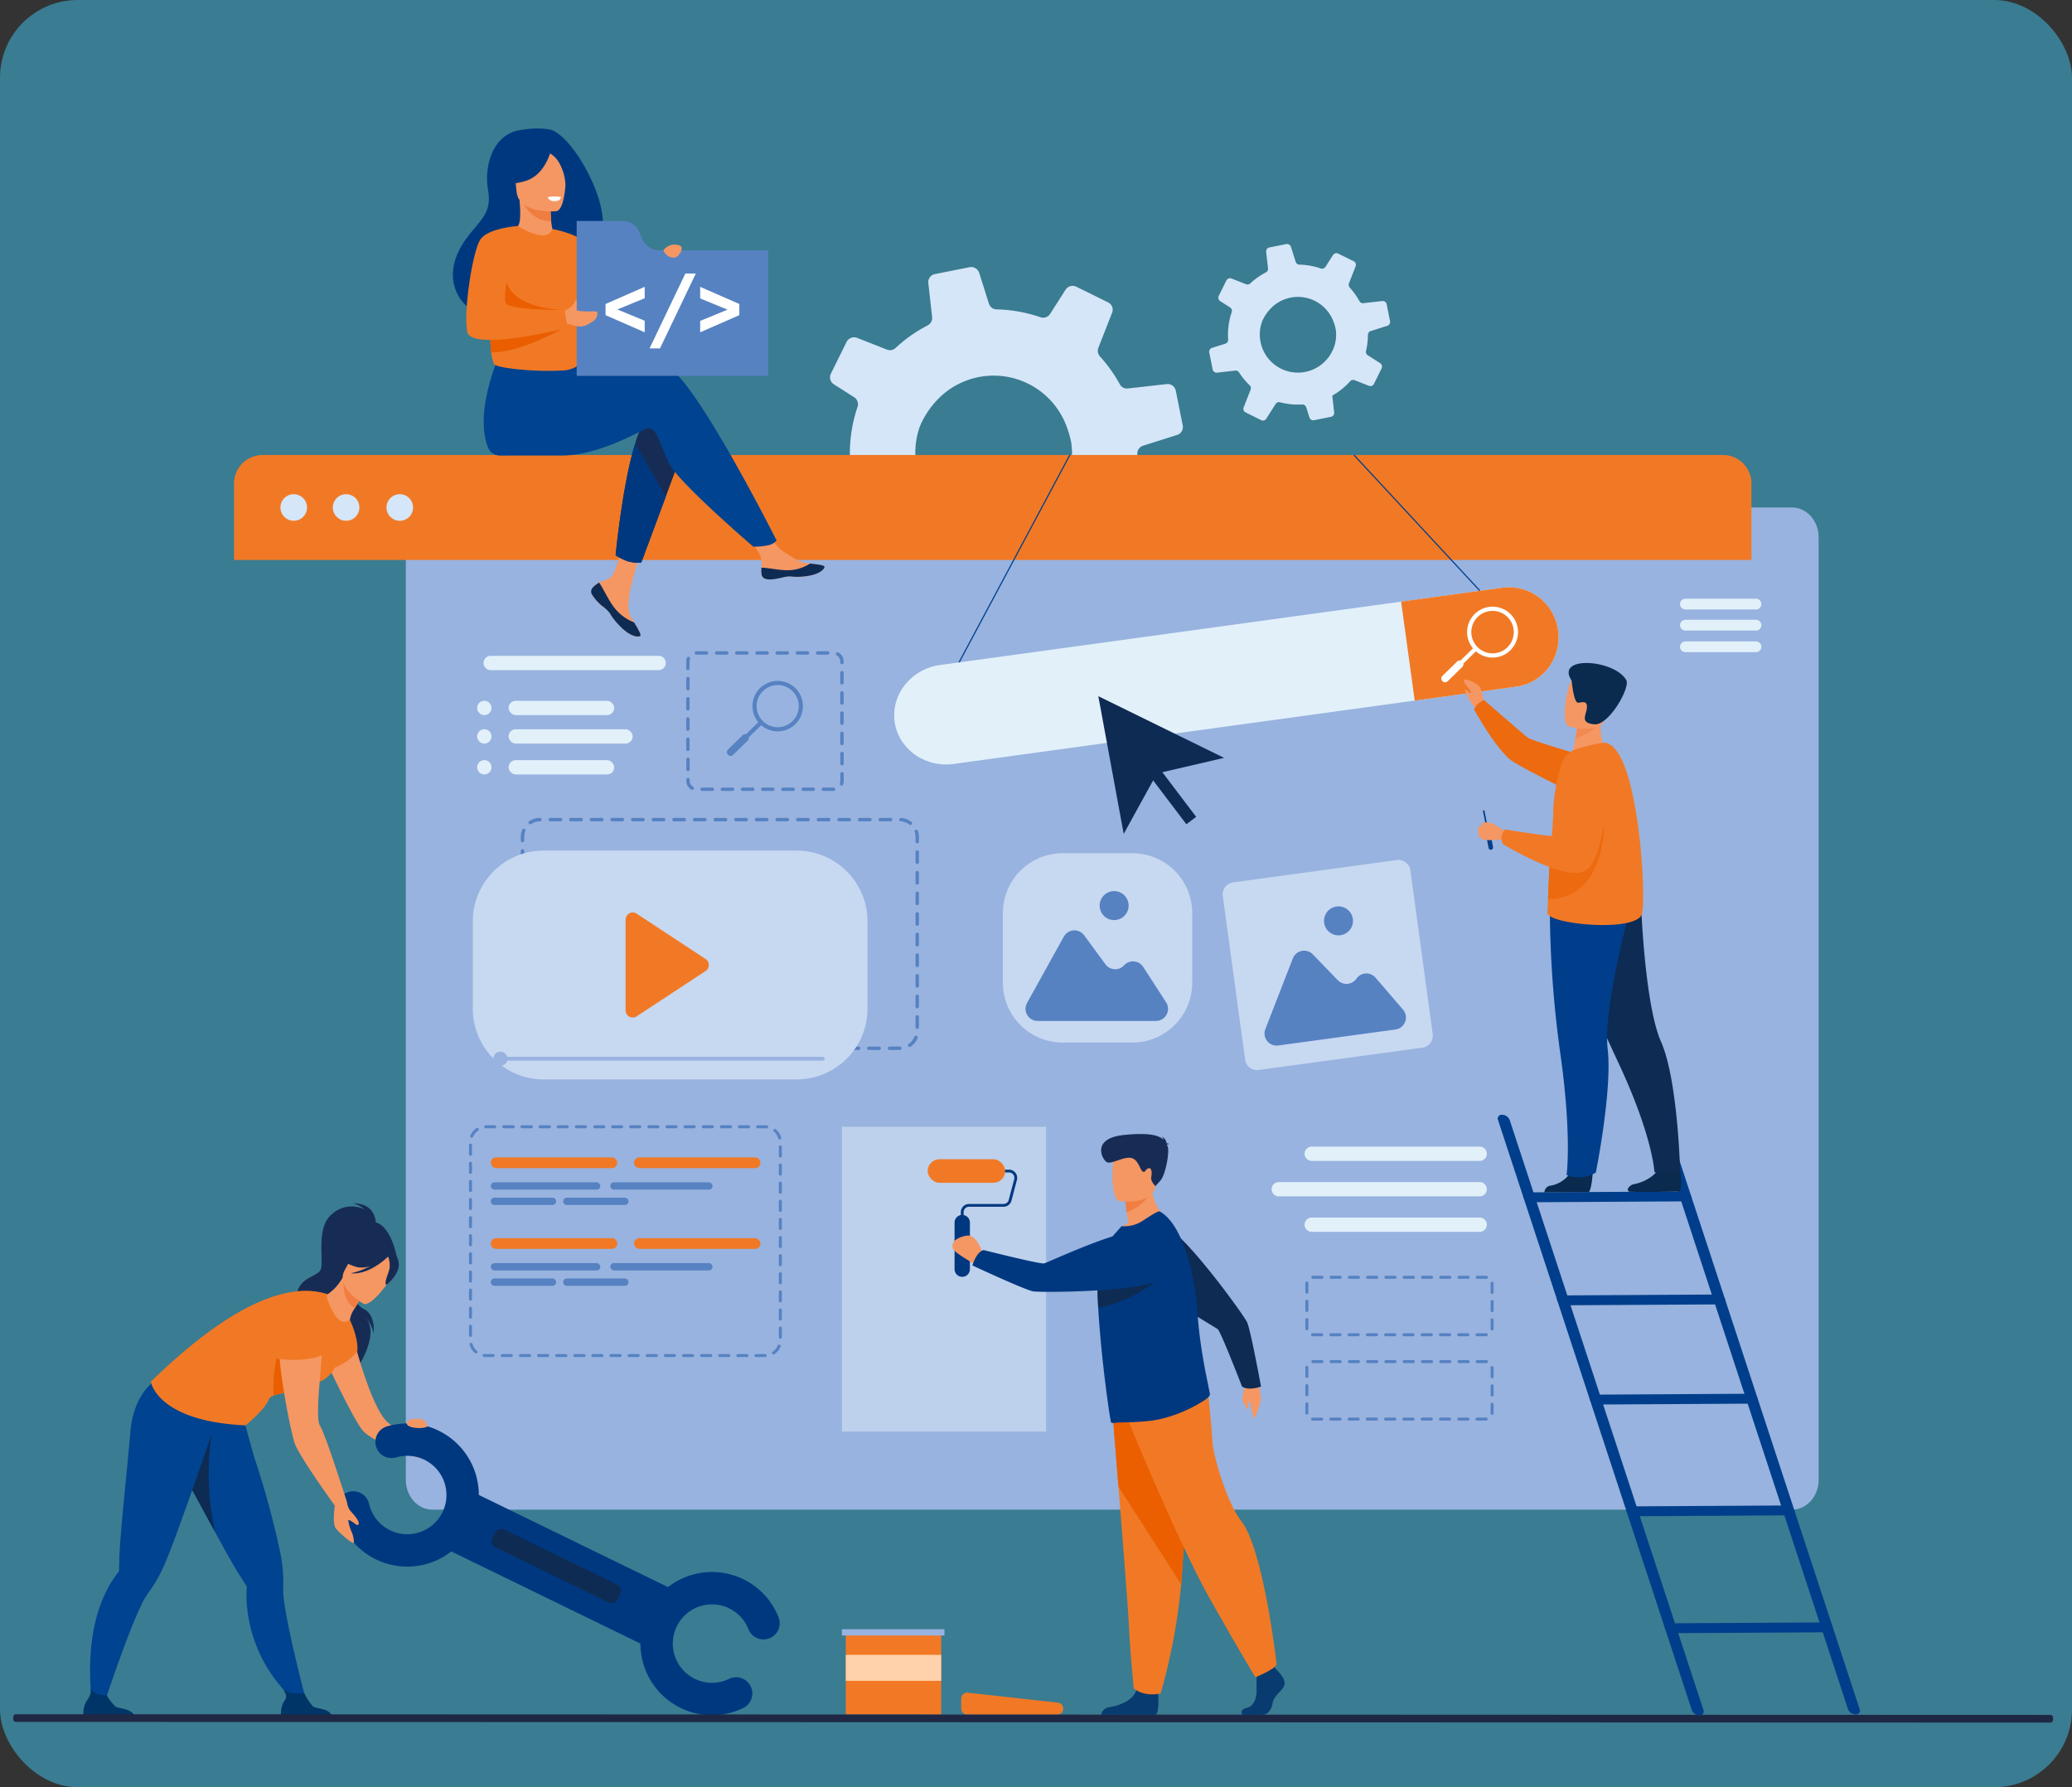<svg xmlns="http://www.w3.org/2000/svg" width="400" height="345" viewBox="0 0 400 345">
  <rect x="0" y="0" width="400" height="345" fill="#333333" stroke="none"/>
  <g id="Grupo_140230" data-name="Grupo 140230" transform="translate(5544 4800.784)">
    <rect id="Rectángulo_294795" data-name="Rectángulo 294795" width="400" height="345" rx="15" transform="translate(-5544 -4800.784)" fill="#41b8df" opacity="0.55"/>
    <g id="Grupo_136948" data-name="Grupo 136948" transform="translate(-5903.416 -7208.81)">
      <path id="Trazado_194869" data-name="Trazado 194869" d="M519.178,2510.573l7.2-.811a1.6,1.6,0,0,1,1.511.723q.626.97,1.34,1.9a26.92,26.92,0,0,0,2.851,3.183,1.583,1.583,0,0,1,.39,1.743l-2.761,7.051a1.556,1.556,0,0,0,.767,1.972l6.2,3.073a1.538,1.538,0,0,0,1.972-.547l3.751-5.877a1.544,1.544,0,0,1,1.729-.669,28,28,0,0,0,8.782.875,1.592,1.592,0,0,1,1.6,1.106l1.272,4.047a1.611,1.611,0,0,0,1.83,1.087l6.737-1.363a1.428,1.428,0,0,0,.389-.129,1.548,1.548,0,0,0,.862-1.578l-.6-5.379-.149-1.311a27.7,27.7,0,0,0,3.267-2.157,28.067,28.067,0,0,0,3.833-3.55,1.545,1.545,0,0,1,1.724-.415l5.677,2.23a1.6,1.6,0,0,0,2.02-.782l2.35-4.743.67-1.361a1.62,1.62,0,0,0-.577-2.088l-4.909-3.139a1.541,1.541,0,0,1-.692-1.681,27.761,27.761,0,0,0,.748-5.9,4.662,4.662,0,0,0,.015-.5.94.94,0,0,1,.011-.168,1.582,1.582,0,0,1,1.114-1.353l6.566-2.078a1.127,1.127,0,0,0,.214-.085,1.606,1.606,0,0,0,.867-1.74l-1.348-6.718a1.6,1.6,0,0,0-1.744-1.273l-7.509.849a1.546,1.546,0,0,1-1.551-.813,28.136,28.136,0,0,0-2.351-3.6q-.707-.921-1.476-1.767a1.63,1.63,0,0,1-.307-1.687l2.651-6.777a1.554,1.554,0,0,0-.756-1.961l-6.142-3.03a1.625,1.625,0,0,0-2.1.581l-2.969,4.65a1.6,1.6,0,0,1-1.857.657,27.915,27.915,0,0,0-8.471-1.521,1.587,1.587,0,0,1-1.494-1.116l-1.87-5.918a1.64,1.64,0,0,0-1.878-1.11l-6.694,1.34a1.568,1.568,0,0,0-1.253,1.718l.032.314.7,6.249a1.6,1.6,0,0,1-.867,1.611l-.006.005a27.785,27.785,0,0,0-4.153,2.639c-.709.544-1.376,1.115-2.024,1.712a1.573,1.573,0,0,1-1.655.324l-5.763-2.265a1.628,1.628,0,0,0-2.055.79l-3.021,6.114a1.769,1.769,0,0,0-.156.538,1.62,1.62,0,0,0,.725,1.516l3.929,2.5a1.62,1.62,0,0,1,.733,1.411,1.709,1.709,0,0,1-.081.44,27.821,27.821,0,0,0-1.414,10.91,1.566,1.566,0,0,1-.84,1.5,1.651,1.651,0,0,1-.251.1l-5.318,1.679a1.592,1.592,0,0,0-1.08,1.825l.03.157,1.308,6.549A1.623,1.623,0,0,0,519.178,2510.573Zm46.061-20.445a18.571,18.571,0,0,1,.978,3.325,14.639,14.639,0,0,1-1.041,7.9c-.108.223-.221.439-.334.655-7.045,13.078-25.512,10.477-28.553-4.279a15.164,15.164,0,0,1,.542-6.891,9.686,9.686,0,0,1,.551-1.36,17.184,17.184,0,0,1,3.436-4.729A15.007,15.007,0,0,1,565.239,2490.128Z" fill="#d5e6f8"/>
      <path id="Trazado_194870" data-name="Trazado 194870" d="M710.508,2511.753v181.932c0,3.183-2.3,5.764-5.131,5.764H442.889c-2.833,0-5.131-2.581-5.131-5.764V2511.753c0-3.185,2.3-5.765,5.131-5.765H705.377C708.21,2505.988,710.508,2508.568,710.508,2511.753Z" fill="#98b3df"/>
      <g id="Grupo_136901" data-name="Grupo 136901">
        <path id="Trazado_194871" data-name="Trazado 194871" d="M697.532,2501.367v14.753H404.6v-14.753a5.511,5.511,0,0,1,5.511-5.511H692.022A5.51,5.51,0,0,1,697.532,2501.367Z" fill="#f17925"/>
        <g id="Grupo_136900" data-name="Grupo 136900">
          <path id="Trazado_194872" data-name="Trazado 194872" d="M413.557,2505.988a2.565,2.565,0,1,1,2.565,2.566A2.566,2.566,0,0,1,413.557,2505.988Z" fill="#d5e6f8"/>
          <path id="Trazado_194873" data-name="Trazado 194873" d="M423.666,2505.988a2.565,2.565,0,1,1,2.565,2.566A2.565,2.565,0,0,1,423.666,2505.988Z" fill="#d5e6f8"/>
          <path id="Trazado_194874" data-name="Trazado 194874" d="M434.029,2505.988a2.566,2.566,0,1,1,2.566,2.566A2.566,2.566,0,0,1,434.029,2505.988Z" fill="#d5e6f8"/>
        </g>
      </g>
      <path id="Trazado_194875" data-name="Trazado 194875" d="M594.374,2479.964l3.506-.4a.781.781,0,0,1,.736.353q.3.472.652.926a13.181,13.181,0,0,0,1.389,1.55.772.772,0,0,1,.19.849l-1.345,3.434a.758.758,0,0,0,.374.96l3.021,1.5a.749.749,0,0,0,.96-.267l1.827-2.862a.753.753,0,0,1,.842-.326,13.6,13.6,0,0,0,4.277.426.777.777,0,0,1,.777.539l.619,1.971a.785.785,0,0,0,.892.529l3.281-.663a.726.726,0,0,0,.189-.063.754.754,0,0,0,.42-.769l-.292-2.619-.073-.639a13.485,13.485,0,0,0,1.591-1.05,13.7,13.7,0,0,0,1.867-1.729.75.75,0,0,1,.84-.2l2.764,1.086a.779.779,0,0,0,.984-.381l1.144-2.31.327-.663a.79.79,0,0,0-.281-1.017l-2.391-1.528a.753.753,0,0,1-.337-.819,13.529,13.529,0,0,0,.365-2.871c.008-.084.007-.161.007-.243a.452.452,0,0,1,.005-.082.771.771,0,0,1,.543-.659l3.2-1.012a.615.615,0,0,0,.1-.041.784.784,0,0,0,.422-.848l-.657-3.272a.779.779,0,0,0-.849-.62l-3.657.414a.752.752,0,0,1-.755-.4,13.812,13.812,0,0,0-1.145-1.752q-.345-.448-.719-.86a.794.794,0,0,1-.15-.822l1.292-3.3a.757.757,0,0,0-.369-.954l-2.991-1.476a.791.791,0,0,0-1.02.283l-1.446,2.264a.778.778,0,0,1-.9.321,13.563,13.563,0,0,0-4.126-.741.772.772,0,0,1-.727-.544l-.911-2.882a.8.8,0,0,0-.915-.541l-3.26.653a.764.764,0,0,0-.61.837l.016.153.34,3.043a.78.78,0,0,1-.422.785l0,0a13.524,13.524,0,0,0-2.023,1.285c-.345.265-.67.543-.985.834a.768.768,0,0,1-.806.158l-2.807-1.1a.792.792,0,0,0-1,.384l-1.472,2.978a.877.877,0,0,0-.076.262.789.789,0,0,0,.354.738l1.913,1.216a.788.788,0,0,1,.357.687.846.846,0,0,1-.039.214,13.551,13.551,0,0,0-.689,5.313.764.764,0,0,1-.41.732.78.78,0,0,1-.121.05l-2.59.817a.776.776,0,0,0-.527.889l.015.076.637,3.19A.791.791,0,0,0,594.374,2479.964Zm22.432-9.957a9.159,9.159,0,0,1,.476,1.62,7.131,7.131,0,0,1-.507,3.849c-.053.108-.108.213-.163.319a7.361,7.361,0,0,1-13.641-5.44,4.664,4.664,0,0,1,.268-.662,8.4,8.4,0,0,1,1.673-2.3A7.31,7.31,0,0,1,616.806,2470.007Z" fill="#d5e6f8"/>
      <g id="Grupo_136905" data-name="Grupo 136905">
        <path id="Trazado_194876" data-name="Trazado 194876" d="M431.967,2644.572s.39-4.258-4.367-4.258a5.583,5.583,0,0,1,2.187,1.173,5.624,5.624,0,0,0-6.335.956c-3.3,2.737-1.251,9.6-2.255,10.9s-4.914,1.564-4.436,5.778,12.409,9.492,11.643,12.979c0,0,4.676-6.873,1.333-10.01a6.2,6.2,0,0,1,1.8,3.359s.443-3.562-1.824-4.7c-2.007-1.008-3.65-4.7-3.476-5.355S431.967,2644.572,431.967,2644.572Z" fill="#172c55"/>
        <path id="Trazado_194877" data-name="Trazado 194877" d="M427.284,2665.014s3.553,14.7,7.042,17.642c2.1,1.766,8.332,5.82,8.332,5.82l-2.593.942s-8.648-2.921-10.585-5.2-7.236-13.683-7.236-13.683Z" fill="#f59763"/>
        <path id="Trazado_194878" data-name="Trazado 194878" d="M393.882,2690.844c.031.056.065.114.1.173.778,1.351,2.562,4.663,4.527,8.288.929,1.719,1.9,3.51,2.826,5.194,1.59,2.907,3.038,5.5,3.882,6.864.859,1.391,1.491,2.368,1.747,2.759l0,0a.657.657,0,0,1,.083.4,21,21,0,0,0,.056,3.645,27.96,27.96,0,0,0,9.137,18.111l2.364.349s-3.346-12.4-4.331-19.4a13.365,13.365,0,0,1-.181-2.778,29.039,29.039,0,0,0-.764-7.584,169.947,169.947,0,0,0-4.834-17.554c-.11-.343-3.435-12.37-3.435-12.37-2.791,2.44-12.969,3.446-12.969,3.446S390.364,2684.587,393.882,2690.844Z" fill="#004390"/>
        <path id="Trazado_194879" data-name="Trazado 194879" d="M423.566,2739.625H413.7a5.419,5.419,0,0,1,.278-2.645c.494-1.095,1.2-1.129.09-2.846.627.646,2.643.913,4.069.721a12.086,12.086,0,0,0,1.711,2.6C420.492,2737.922,423.367,2737.757,423.566,2739.625Z" fill="#003567"/>
        <path id="Trazado_194880" data-name="Trazado 194880" d="M393.882,2690.844c.031.056.065.114.1.173.778,1.351,4.984,9.119,6.949,12.744a52.555,52.555,0,0,1-.694-18.735Z" fill="#0e2b53"/>
        <path id="Trazado_194881" data-name="Trazado 194881" d="M430.621,2643.973a39.583,39.583,0,0,0-5.925,2.9c-2.673,2.965-1.911,6.835-.381,6.872.981.024.791,1.655.791,1.655l10.929-4.623S434.719,2643.1,430.621,2643.973Z" fill="#172c55"/>
        <path id="Trazado_194882" data-name="Trazado 194882" d="M426.948,2662.806s1.664,3.322,1.456,6.019c0,0-2.006,3.165-7.207,3.967C421.2,2672.792,425.669,2662.8,426.948,2662.806Z" fill="#f17925"/>
        <path id="Trazado_194883" data-name="Trazado 194883" d="M401.575,2681.126l.033-1.846c-3.677.464-12.678-4.394-12.678-4.394s-3.847,2.559-4.373,9.865c-.257,3.567-1.883,18.649-2.063,23.153-.066,1.632-.088,2.8-.1,3.262v0a.638.638,0,0,1-.156.38,20.984,20.984,0,0,0-1.992,3.054c-5.611,10.439-2.677,24.623-2.677,24.623l1.3-.331s4.744-14.7,7.845-21.065a13.29,13.29,0,0,1,1.4-2.4,29.017,29.017,0,0,0,3.607-6.714C394.023,2703.242,401.575,2681.126,401.575,2681.126Z" fill="#004390"/>
        <path id="Trazado_194884" data-name="Trazado 194884" d="M385.421,2739.625h-9.868a5.425,5.425,0,0,1,.279-2.645c.494-1.095,1.268-1.592,1.082-2.917a3.553,3.553,0,0,0,3.076,1.177,10.823,10.823,0,0,0,1.712,2.219C382.347,2737.922,385.222,2737.757,385.421,2739.625Z" fill="#003567"/>
        <path id="Trazado_194885" data-name="Trazado 194885" d="M420.531,2674.911c-1.325.226.216,1.279-1.607,1.477-2.594.284-5.273.478-6.676,1.037a1.5,1.5,0,0,0-.961.779c-.608,1.829-4.461,4.972-4.461,4.972-17.182-.782-18.288-8.44-18.288-8.44,11.151-10.83,20.638-16.734,28.478-17.464a13.951,13.951,0,0,1,5.687.6c2.743,1.221,4.245,4.936,4.245,4.936S425.567,2674.052,420.531,2674.911Z" fill="#f17925"/>
        <path id="Trazado_194886" data-name="Trazado 194886" d="M418.924,2676.388c-2.594.284-5.273.478-6.676,1.037a27.36,27.36,0,0,1,3.47-15.015S418.356,2673.146,418.924,2676.388Z" fill="#ea5e00"/>
        <path id="Trazado_194887" data-name="Trazado 194887" d="M422.557,2658.577c.49,1.536,2.125,5.914,4.391,4.229a5.584,5.584,0,0,1,.961-2.242c.717-1.233,1.572-2.493,1.572-2.493l-3.693-3.235-.22-.194a9.408,9.408,0,0,1-2.748,3.119A.739.739,0,0,0,422.557,2658.577Z" fill="#f59763"/>
        <path id="Trazado_194888" data-name="Trazado 194888" d="M429.48,2658.072s-.853,1.258-1.571,2.492c-2.295-1.415-2.3-4.256-2.121-5.728Z" fill="#f17d41"/>
        <path id="Trazado_194889" data-name="Trazado 194889" d="M429.583,2659.694s-5.573-3.1-3.589-6.543,2.6-6.158,6.245-4.324,3.57,3.543,3.187,4.853S431.084,2660.412,429.583,2659.694Z" fill="#f59763"/>
        <path id="Trazado_194890" data-name="Trazado 194890" d="M436.367,2651.673c-.255-1.528-1.031-1.674-1.572-1.572a4.457,4.457,0,0,0-5.421-2.075,7.585,7.585,0,0,1-4.393,2.638s.647,1.2,3.312,1.948a4.547,4.547,0,0,0,2.628-.21,14.861,14.861,0,0,1-3.782,1.426c3.512.321,6.853-2.889,7.2-3.233a4.989,4.989,0,0,1,.277,2.3c-.232,1.035-1.15,2.909-.589,3.152C434.026,2656.048,436.75,2653.964,436.367,2651.673Z" fill="#172c55"/>
        <g id="Grupo_136904" data-name="Grupo 136904">
          <rect id="Rectángulo_294862" data-name="Rectángulo 294862" width="46.264" height="12.133" transform="matrix(0.899, 0.438, -0.438, 0.899, 450.31, 2695.855)" fill="#003880"/>
          <g id="Grupo_136902" data-name="Grupo 136902">
            <path id="Trazado_194891" data-name="Trazado 194891" d="M431.986,2709.042a13.751,13.751,0,0,1-7.442-9.461,3.125,3.125,0,0,1,6.1-1.341,7.568,7.568,0,1,0,5.252-8.876,3.124,3.124,0,0,1-1.77-5.993,13.817,13.817,0,1,1-2.144,25.671Z" fill="#003880"/>
          </g>
          <g id="Grupo_136903" data-name="Grupo 136903">
            <path id="Trazado_194892" data-name="Trazado 194892" d="M490.816,2737.723a13.817,13.817,0,1,1,18.9-17.5,3.124,3.124,0,0,1-5.811,2.3,7.567,7.567,0,1,0-3.758,9.6,3.124,3.124,0,1,1,2.7,5.634A13.75,13.75,0,0,1,490.816,2737.723Z" fill="#003880"/>
          </g>
          <rect id="Rectángulo_294863" data-name="Rectángulo 294863" width="3.813" height="26.914" rx="1.271" transform="translate(453.879 2706.131) rotate(-64.01)" fill="#0e2b53"/>
        </g>
        <path id="Trazado_194893" data-name="Trazado 194893" d="M426.392,2697.963a3.685,3.685,0,0,0,.559,1.575c.439.536,1.716,1.834,1.739,2.594,0,0-.065.337-.339.275s-1.224-1-1.712-.935a9.471,9.471,0,0,0,.518,1.951,5.352,5.352,0,0,1,.578,2.414c-.155.37-2.739-1.784-3.521-2.836s-.013-5.323-.013-5.323Z" fill="#f59763"/>
        <path id="Trazado_194894" data-name="Trazado 194894" d="M421.163,2660.96s-6.525-.357-7.684,3.74,2.175,20.447,2.894,22.135c1.308,3.072,7.677,11.841,7.677,11.841l2.342-.713s-4.247-13.4-5.2-14.722C419.709,2681.16,423.116,2662.742,421.163,2660.96Z" fill="#f59763"/>
        <path id="Trazado_194895" data-name="Trazado 194895" d="M412.192,2670.178c.017.1,6.175,1.133,10.026-.822,0,0,3.217-10.079-1.381-9.6s-7.32,1.93-7.436,4.131A42.374,42.374,0,0,1,412.192,2670.178Z" fill="#f17925"/>
        <path id="Trazado_194896" data-name="Trazado 194896" d="M439.453,2681.922a2.528,2.528,0,0,0-1.081.273c-.356.274-.756.751.041,1.148,1.2.6,3.587.332,3.494-.027C441.613,2682.185,441.181,2681.842,439.453,2681.922Z" fill="#f59763"/>
      </g>
      <g id="Grupo_136908" data-name="Grupo 136908">
        <path id="Trazado_194897" data-name="Trazado 194897" d="M473.831,2521.467a1.115,1.115,0,0,0-.2,1.194l0,.006a7.432,7.432,0,0,0,2.344,2.572c.142.114.267.217.377.313l.084.076.065.059c1.031.95.643,1.167,2.494,3.095,2.111,2.2,3.564,2.235,3.978,2.035.349-.17-.361-1.335-1.149-2.644-.038-.063-.075-.127-.114-.191-.1-.174-.209-.351-.314-.526-.922-1.575-.685-2.315-.467-4.66.178-1.9,2.965-10.646,2.965-10.646l-4.045-.7s-1.218,6.959-2.561,8.031c-.717.572-1.521.579-2.211,1l-.143.091A5.341,5.341,0,0,0,473.831,2521.467Z" fill="#f59763"/>
        <path id="Trazado_194898" data-name="Trazado 194898" d="M473.831,2521.467a1.115,1.115,0,0,0-.2,1.194l0,.006a8.606,8.606,0,0,0,2.348,2.564c.14.115.263.222.373.321l.084.076.065.059c1.031.95.643,1.167,2.494,3.095,2.111,2.2,3.564,2.235,3.978,2.035.349-.17-.361-1.335-1.149-2.644a9,9,0,0,1-3.762-2.773c-1.271-1.622-2.119-3.706-2.985-4.913l-.143.091A5.341,5.341,0,0,0,473.831,2521.467Z" fill="#0e2b53"/>
        <path id="Trazado_194899" data-name="Trazado 194899" d="M506.449,2518.941c.25,1.249,2.029,1.04,4.018.554s1.516.092,4.346-.221,3.687-1.369,3.774-1.79c.077-.373-1.321-.5-2.821-.677l-.568-.068c-1.693-.213-2.934-1.3-4.472-2.2-1.457-.85-3.631-4.313-3.631-4.313l-3.881.307s2.036,3.093,2.824,4.438a4.69,4.69,0,0,1,.381,2.645A4.965,4.965,0,0,0,506.449,2518.941Z" fill="#f59763"/>
        <path id="Trazado_194900" data-name="Trazado 194900" d="M510.467,2519.5c1.989-.486,1.516.092,4.346-.221s3.687-1.369,3.774-1.79c.077-.373-1.321-.5-2.821-.677l-.014.028a7.975,7.975,0,0,1-4.053,1.26c-1.92.047-3.954-.5-5.28-.482a4.965,4.965,0,0,0,.03,1.328C506.7,2520.19,508.478,2519.981,510.467,2519.5Z" fill="#0e2b53"/>
        <path id="Trazado_194901" data-name="Trazado 194901" d="M491.575,2494.124l-3.628,9.763-4.737,12.747a7.643,7.643,0,0,1-2.516-.23,10.887,10.887,0,0,1-2.434-1.184s1.315-13.688,3.769-21.545a13.985,13.985,0,0,1,2.111-4.566C487.944,2484.614,491.575,2494.124,491.575,2494.124Z" fill="#172c55"/>
        <path id="Trazado_194902" data-name="Trazado 194902" d="M487.886,2478.619c-2.377-.767-9.156.217-15.966,1.55l-1.426-2.351-14.71-1.149s-4.854,10.764-2.2,17.623a2.489,2.489,0,0,0,2.49,1.676h.215s8.755-.005,11.6-.005c7.315,0,15.481-5.029,16.538-5.24,1.729-.346,2.421,3.112,4.15,6.744s16.254,16.081,16.254,16.081a12.789,12.789,0,0,0,3.155-.324,3.109,3.109,0,0,0,1.354-.855S493.247,2480.348,487.886,2478.619Z" fill="#004390"/>
        <path id="Trazado_194903" data-name="Trazado 194903" d="M465.62,2433.037a15.511,15.511,0,0,0-5.35.044c-5.6.551-7.478,6.795-6.631,11.639.782,4.47-1.486,5.707-4.113,9.238-5.269,7.08-1.826,13.049,2.332,14.588,2.495.923,5.958-1.406,5.958-1.406.063.025,10.882-7.089,15.318-11.1C480.52,2453.151,470.872,2434.388,465.62,2433.037Z" fill="#003880"/>
        <path id="Trazado_194904" data-name="Trazado 194904" d="M466.447,2453.514c.147.518-2.3,1.471-4.171,1.121-1.758-.328-3.728-2.387-3.322-2.58.673-.32,1.126-1.115.758-5.414l.334.038,5.625.642s.017,1.752.148,3.394A11.08,11.08,0,0,0,466.447,2453.514Z" fill="#f59763"/>
        <path id="Trazado_194905" data-name="Trazado 194905" d="M465.671,2447.321s.017,1.752.148,3.394c-3.105.166-4.974-2.525-5.773-4.036Z" fill="#f07c3f"/>
        <path id="Trazado_194906" data-name="Trazado 194906" d="M466.833,2448.79s-7.319.722-7.7-3.843-1.579-7.545,3.078-8.2,5.71,1.012,6.207,2.5S468.727,2448.485,466.833,2448.79Z" fill="#f59763"/>
        <path id="Trazado_194907" data-name="Trazado 194907" d="M466.049,2436.027s-.922,5.577-5.09,6.9c-3.041.965-4.418.329-4.418.329a12.4,12.4,0,0,0,1.984-4.64,2.233,2.233,0,0,1,1.489-1.7C462.175,2436.2,464.793,2434.259,466.049,2436.027Z" fill="#003880"/>
        <path id="Trazado_194908" data-name="Trazado 194908" d="M464.67,2437.217a4.839,4.839,0,0,1,2.6,2.087,9.336,9.336,0,0,1,1.31,4.51s1.281-5.161-.587-7.081C466.014,2434.7,464.67,2437.217,464.67,2437.217Z" fill="#003880"/>
        <path id="Trazado_194909" data-name="Trazado 194909" d="M453.268,2468.509c.13.555.242,1.065.333,1.535.149.759.251,1.414.324,1.991.223,1.8.156,2.867.307,4.034a10.1,10.1,0,0,0,.547,2.2c.3.836,8.256,1.581,12.781,1.281a6.2,6.2,0,0,0,2.92-.631c1.615-1.4,1.454,1.681,1.675-13.072.107-7.2-6.106-13.6-6.106-13.6s-.5,3.074-6.659-.585c-.218-.128-2.645,3.465-4.981,7.89C451.836,2464.431,452.541,2465.466,453.268,2468.509Z" fill="#f17925"/>
        <path id="Trazado_194910" data-name="Trazado 194910" d="M487.947,2503.887l-4.737,12.747a7.643,7.643,0,0,1-2.516-.23,10.887,10.887,0,0,1-2.434-1.184s1.315-13.688,3.769-21.545Z" fill="#003880"/>
        <path id="Trazado_194911" data-name="Trazado 194911" d="M466.049,2452.236s6.34,1.075,7.085,3.8,5.888,18,5.888,18-3.985,1.36-5.474-.129-5.182-13.815-5.182-13.815Z" fill="#f17925"/>
        <path id="Trazado_194912" data-name="Trazado 194912" d="M465.144,2446.1a1.259,1.259,0,0,0,1.117.751c.811,0,1.03-.121,1.183-.293a2.52,2.52,0,0,0,.3-.5A6.892,6.892,0,0,0,465.144,2446.1Z" fill="#fff"/>
        <path id="Trazado_194913" data-name="Trazado 194913" d="M453.925,2472.035c.223,1.8.156,2.867.307,4.034,5.757.018,13.454-4.446,13.454-4.446Z" fill="#ea5e00"/>
        <path id="Trazado_194914" data-name="Trazado 194914" d="M467.686,2467.847s-8.969-.267-10.48-5.365c-1.661-5.6-3.521,2.3-3.521,2.3l.99,5.044h9.839Z" fill="#ea5e00"/>
        <g id="Grupo_136907" data-name="Grupo 136907">
          <path id="Trazado_194915" data-name="Trazado 194915" d="M483.321,2454.015l-.485-1.2a3.405,3.405,0,0,0-3.157-2.13h-8.94v29.893h36.984v-24.22H486.794A3.746,3.746,0,0,1,483.321,2454.015Z" fill="#5682c2"/>
          <g id="Grupo_136906" data-name="Grupo 136906">
            <path id="Trazado_194916" data-name="Trazado 194916" d="M476.318,2468.863v-2.155l7.557-3.31v2.2l-5.278,2.17,5.278,2.171v2.233Z" fill="#fff"/>
            <path id="Trazado_194917" data-name="Trazado 194917" d="M491.729,2460.821h2.015l-6.918,14.46h-2.014Z" fill="#fff"/>
            <path id="Trazado_194918" data-name="Trazado 194918" d="M502.144,2466.708v2.155l-7.557,3.311v-2.2l5.278-2.171-5.278-2.17V2463.4Z" fill="#fff"/>
          </g>
        </g>
        <path id="Trazado_194919" data-name="Trazado 194919" d="M467.685,2469.029l.649-1.018a5.275,5.275,0,0,0,1.234-.673c.856-.6.743-1.5,1.171-1.408l0,1.981-.046.006c1.838.491,3.987-.042,4.03.415.118,1.259-.855,1.826-1.671,2.22a2.959,2.959,0,0,1-2.462.4c-.824-.257-2.122-.518-2.122-.518Z" fill="#f59763"/>
        <path id="Trazado_194920" data-name="Trazado 194920" d="M459.39,2451.654s-5.822.381-7.277,2.652-3.261,13.8-2.5,17.757,19.4-.757,19.4-.757l-.6-3.435s-10.76.063-11.373-1.339C456.227,2464.669,459.39,2451.654,459.39,2451.654Z" fill="#f17925"/>
        <path id="Trazado_194921" data-name="Trazado 194921" d="M487.493,2456.346a2.168,2.168,0,0,0,2.2,1.411c.824-.166,1.9-1.94.954-2.332A2.676,2.676,0,0,0,487.493,2456.346Z" fill="#f59763"/>
      </g>
      <g id="Grupo_136914" data-name="Grupo 136914">
        <g id="Grupo_136909" data-name="Grupo 136909">
          <rect id="Rectángulo_294864" data-name="Rectángulo 294864" width="45.915" height="0.222" transform="matrix(0.471, -0.882, 0.882, 0.471, 544.215, 2536.312)" fill="#003e8b"/>
        </g>
        <g id="Grupo_136910" data-name="Grupo 136910">
          <rect id="Rectángulo_294865" data-name="Rectángulo 294865" width="0.222" height="35.754" transform="matrix(0.733, -0.68, 0.68, 0.733, 620.712, 2495.932)" fill="#003e8b"/>
        </g>
        <g id="Grupo_136913" data-name="Grupo 136913">
          <path id="Trazado_194922" data-name="Trazado 194922" d="M660.205,2529.733a9.727,9.727,0,0,1-1.814,7.122,9.274,9.274,0,0,1-6.2,3.711L543.521,2555.5c-5.546.762-10.675-2.912-11.4-8.165a9.359,9.359,0,0,1,2.035-7.152,10.436,10.436,0,0,1,6.737-3.783l108.668-14.932A9.557,9.557,0,0,1,660.205,2529.733Z" fill="#e2f0fa"/>
          <path id="Trazado_194923" data-name="Trazado 194923" d="M660.205,2529.733a9.727,9.727,0,0,1-1.814,7.122,9.274,9.274,0,0,1-6.2,3.711l-19.665,2.7-2.624-19.1,19.664-2.7A9.557,9.557,0,0,1,660.205,2529.733Z" fill="#f17925"/>
          <g id="Grupo_136912" data-name="Grupo 136912">
            <g id="Grupo_136911" data-name="Grupo 136911">
              <path id="Trazado_194924" data-name="Trazado 194924" d="M648.236,2534.915a4.982,4.982,0,0,1-.736.046,4.913,4.913,0,0,1-3.377-8.427h0a4.913,4.913,0,1,1,4.113,8.381Zm-3.547-7.8a4.1,4.1,0,1,0,5.8.067,4.107,4.107,0,0,0-5.8-.067Z" fill="#fff"/>
            </g>
            <rect id="Rectángulo_294866" data-name="Rectángulo 294866" width="0.809" height="6.705" transform="matrix(0.699, 0.715, -0.715, 0.699, 644.049, 2532.909)" fill="#fff"/>
            <path id="Trazado_194925" data-name="Trazado 194925" d="M637.87,2539.513h0a.722.722,0,0,1,.012-1.022l2.824-2.759a.722.722,0,0,1,1.022.012h0a.722.722,0,0,1-.012,1.021l-2.824,2.76A.722.722,0,0,1,637.87,2539.513Z" fill="#fff"/>
          </g>
        </g>
      </g>
      <g id="Grupo_136917" data-name="Grupo 136917">
        <rect id="Rectángulo_294867" data-name="Rectángulo 294867" width="24.415" height="2.072" rx="1.036" transform="translate(454.16 2631.445)" fill="#f17925"/>
        <g id="Grupo_136916" data-name="Grupo 136916">
          <path id="Trazado_194926" data-name="Trazado 194926" d="M466.069,2640.639h-11.2a.707.707,0,0,1-.707-.707h0a.707.707,0,0,1,.707-.707h11.2a.707.707,0,0,1,.706.707h0A.707.707,0,0,1,466.069,2640.639Z" fill="#5682c2"/>
          <g id="Grupo_136915" data-name="Grupo 136915">
            <rect id="Rectángulo_294868" data-name="Rectángulo 294868" width="21.144" height="1.413" rx="0.707" transform="translate(454.16 2636.261)" fill="#5682c2"/>
            <rect id="Rectángulo_294869" data-name="Rectángulo 294869" width="19.744" height="1.413" rx="0.707" transform="translate(477.231 2636.261)" fill="#5682c2"/>
            <path id="Trazado_194927" data-name="Trazado 194927" d="M480.041,2640.639h-11.2a.707.707,0,0,1-.707-.707h0a.707.707,0,0,1,.707-.707h11.2a.707.707,0,0,1,.707.707h0A.708.708,0,0,1,480.041,2640.639Z" fill="#5682c2"/>
          </g>
        </g>
        <rect id="Rectángulo_294870" data-name="Rectángulo 294870" width="24.415" height="2.072" rx="1.036" transform="translate(481.806 2631.445)" fill="#f17925"/>
      </g>
      <g id="Grupo_136920" data-name="Grupo 136920">
        <path id="Rectángulo_294871" data-name="Rectángulo 294871" d="M1.035,0H23.379a1.036,1.036,0,0,1,1.036,1.036v0a1.036,1.036,0,0,1-1.036,1.036H1.036A1.036,1.036,0,0,1,0,1.036v0A1.035,1.035,0,0,1,1.035,0Z" transform="translate(454.16 2647.041)" fill="#f17925"/>
        <g id="Grupo_136919" data-name="Grupo 136919">
          <path id="Trazado_194928" data-name="Trazado 194928" d="M466.069,2656.235h-11.2a.707.707,0,0,1-.707-.707h0a.707.707,0,0,1,.707-.707h11.2a.707.707,0,0,1,.706.707h0A.707.707,0,0,1,466.069,2656.235Z" fill="#5682c2"/>
          <g id="Grupo_136918" data-name="Grupo 136918">
            <rect id="Rectángulo_294872" data-name="Rectángulo 294872" width="21.144" height="1.414" rx="0.707" transform="translate(454.16 2651.857)" fill="#5682c2"/>
            <rect id="Rectángulo_294873" data-name="Rectángulo 294873" width="19.744" height="1.414" rx="0.707" transform="translate(477.231 2651.857)" fill="#5682c2"/>
            <path id="Trazado_194929" data-name="Trazado 194929" d="M480.041,2656.235h-11.2a.707.707,0,0,1-.707-.707h0a.707.707,0,0,1,.707-.707h11.2a.708.708,0,0,1,.707.707h0A.708.708,0,0,1,480.041,2656.235Z" fill="#5682c2"/>
          </g>
        </g>
        <rect id="Rectángulo_294874" data-name="Rectángulo 294874" width="24.415" height="2.071" rx="1.036" transform="translate(481.806 2647.041)" fill="#f17925"/>
      </g>
      <g id="Grupo_136921" data-name="Grupo 136921">
        <path id="Trazado_194930" data-name="Trazado 194930" d="M595.726,2554.321l-12.966,3.017-6.412,11.667-4.9-26.589Z" fill="#0e2b53"/>
        <rect id="Rectángulo_294875" data-name="Rectángulo 294875" width="2.37" height="13.713" transform="translate(580.163 2556.208) rotate(-37.154)" fill="#0e2b53"/>
      </g>
      <g id="Grupo_136923" data-name="Grupo 136923">
        <path id="Rectángulo_294876" data-name="Rectángulo 294876" d="M11.56,0H25A11.559,11.559,0,0,1,36.557,11.559V25A11.56,11.56,0,0,1,25,36.557H11.56A11.56,11.56,0,0,1,0,25V11.56A11.56,11.56,0,0,1,11.56,0Z" transform="translate(553.018 2572.725)" fill="#c7d8f1"/>
        <g id="Grupo_136922" data-name="Grupo 136922">
          <path id="Trazado_194931" data-name="Trazado 194931" d="M557.688,2601.635l7.1-12.806a2.336,2.336,0,0,1,3.927-.249l4.1,5.589a2.336,2.336,0,0,0,3.608.2h0a2.337,2.337,0,0,1,3.685.307l4.421,6.827a2.337,2.337,0,0,1-1.961,3.607H559.732A2.337,2.337,0,0,1,557.688,2601.635Z" fill="#5682c2"/>
          <path id="Trazado_194932" data-name="Trazado 194932" d="M571.707,2582.843a2.795,2.795,0,1,1,2.794,2.794A2.794,2.794,0,0,1,571.707,2582.843Z" fill="#5682c2"/>
        </g>
      </g>
      <g id="Grupo_136925" data-name="Grupo 136925">
        <path id="Rectángulo_294877" data-name="Rectángulo 294877" d="M2.337,0H34.22a2.337,2.337,0,0,1,2.337,2.337V34.22a2.336,2.336,0,0,1-2.336,2.336H2.336A2.336,2.336,0,0,1,0,34.22V2.337A2.337,2.337,0,0,1,2.337,0Z" transform="translate(595.158 2578.67) rotate(-7.767)" fill="#c7d8f1"/>
        <g id="Grupo_136924" data-name="Grupo 136924">
          <path id="Trazado_194933" data-name="Trazado 194933" d="M603.693,2606.684l5.308-13.65a2.336,2.336,0,0,1,3.858-.776l4.814,4.983a2.337,2.337,0,0,0,3.6-.294h0a2.337,2.337,0,0,1,3.693-.193l5.3,6.166a2.337,2.337,0,0,1-1.455,3.839l-22.629,3.086A2.336,2.336,0,0,1,603.693,2606.684Z" fill="#5682c2"/>
          <path id="Trazado_194934" data-name="Trazado 194934" d="M615.043,2586.17a2.795,2.795,0,1,1,3.147,2.39A2.8,2.8,0,0,1,615.043,2586.17Z" fill="#5682c2"/>
        </g>
      </g>
      <g id="Grupo_136926" data-name="Grupo 136926">
        <rect id="Rectángulo_294878" data-name="Rectángulo 294878" width="18.423" height="15.796" transform="translate(522.693 2723.2)" fill="#f17925"/>
        <rect id="Rectángulo_294879" data-name="Rectángulo 294879" width="19.79" height="1.22" transform="translate(521.95 2722.524)" fill="#98b3df"/>
        <rect id="Rectángulo_294880" data-name="Rectángulo 294880" width="18.423" height="5.018" transform="translate(522.693 2727.474)" fill="#ffd2ab"/>
      </g>
      <path id="Trazado_194935" data-name="Trazado 194935" d="M563.531,2739.008h-17.4a1.154,1.154,0,0,1-1.153-1.154v-1.929a1.153,1.153,0,0,1,1.28-1.146l17.4,1.929a1.154,1.154,0,0,1,1.026,1.146h0A1.154,1.154,0,0,1,563.531,2739.008Z" fill="#f17925"/>
      <path id="Trazado_194936" data-name="Trazado 194936" d="M755.278,2740.552l-392.831-.136a.546.546,0,0,1-.479-.59v-.3a.546.546,0,0,1,.479-.59l392.831.136a.544.544,0,0,1,.479.59v.3A.546.546,0,0,1,755.278,2740.552Z" fill="#1e2844"/>
      <g id="Grupo_136927" data-name="Grupo 136927">
        <path id="Trazado_194937" data-name="Trazado 194937" d="M533.143,2610.718h-2.005a.33.33,0,0,1,0-.66h1.992a.335.335,0,0,1,.336.33A.324.324,0,0,1,533.143,2610.718Zm-4,0h-1.991a.33.33,0,1,1,0-.66h1.991a.33.33,0,1,1,0,.66Zm-3.982,0h-1.991a.33.33,0,1,1,0-.66h1.991a.33.33,0,1,1,0,.66Zm-3.982,0h-1.992a.33.33,0,0,1,0-.66h1.992a.33.33,0,0,1,0,.66Zm-3.983,0h-1.991a.33.33,0,0,1,0-.66H517.2a.33.33,0,1,1,0,.66Zm-3.982,0h-1.991a.33.33,0,1,1,0-.66h1.991a.33.33,0,1,1,0,.66Zm-3.982,0h-1.991a.33.33,0,1,1,0-.66h1.991a.33.33,0,0,1,0,.66Zm-3.983,0h-1.991a.33.33,0,0,1,0-.66h1.991a.33.33,0,1,1,0,.66Zm-3.982,0H499.28a.33.33,0,1,1,0-.66h1.991a.33.33,0,1,1,0,.66Zm-3.982,0H495.3a.33.33,0,1,1,0-.66h1.991a.33.33,0,0,1,0,.66Zm-3.982,0h-1.992a.33.33,0,0,1,0-.66h1.992a.33.33,0,0,1,0,.66Zm-3.983,0h-1.991a.33.33,0,1,1,0-.66h1.991a.33.33,0,1,1,0,.66Zm-3.982,0h-1.991a.33.33,0,1,1,0-.66h1.991a.33.33,0,1,1,0,.66Zm-3.982,0h-1.991a.33.33,0,1,1,0-.66h1.991a.33.33,0,0,1,0,.66Zm-3.983,0h-1.991a.33.33,0,0,1,0-.66h1.991a.33.33,0,1,1,0,.66Zm-3.982,0H471.4a.33.33,0,1,1,0-.66h1.991a.33.33,0,1,1,0,.66Zm-3.982,0h-1.991a.33.33,0,1,1,0-.66h1.991a.33.33,0,0,1,0,.66Zm-3.983,0h-1.774c-.08,0-.159,0-.237-.008a.33.33,0,0,1,.041-.658c.065,0,.13.006.2.006h1.774a.33.33,0,1,1,0,.66Zm69.587-.58a.329.329,0,0,1-.185-.6,3.034,3.034,0,0,0,1.112-1.377.329.329,0,1,1,.611.246,3.691,3.691,0,0,1-1.353,1.676A.322.322,0,0,1,535.017,2610.138Zm-73.413-.119a.329.329,0,0,1-.2-.068,3.683,3.683,0,0,1-1.25-1.755.33.33,0,1,1,.625-.209,3.021,3.021,0,0,0,1.027,1.442.329.329,0,0,1-.2.59Zm74.888-3.367a.33.33,0,0,1-.329-.33v-1.991a.329.329,0,1,1,.659,0v1.991A.33.33,0,0,1,536.492,2606.652Zm-76.2-.2a.329.329,0,0,1-.33-.329v-1.991a.329.329,0,1,1,.659,0v1.991A.329.329,0,0,1,460.293,2606.449Zm76.2-3.78a.329.329,0,0,1-.329-.329v-1.991a.329.329,0,1,1,.659,0v1.991A.329.329,0,0,1,536.492,2602.669Zm-76.2-.2a.33.33,0,0,1-.33-.33v-1.991a.329.329,0,0,1,.659,0v1.991A.329.329,0,0,1,460.293,2602.467Zm76.2-3.78a.329.329,0,0,1-.329-.329v-1.991a.329.329,0,1,1,.659,0v1.991A.329.329,0,0,1,536.492,2598.687Zm-76.2-.2a.33.33,0,0,1-.33-.33v-1.991a.329.329,0,1,1,.659,0v1.991A.33.33,0,0,1,460.293,2598.485Zm76.2-3.78a.33.33,0,0,1-.329-.33v-1.991a.329.329,0,0,1,.659,0v1.991A.33.33,0,0,1,536.492,2594.705Zm-76.2-.2a.329.329,0,0,1-.33-.329v-1.991a.329.329,0,1,1,.659,0v1.991A.329.329,0,0,1,460.293,2594.5Zm76.2-3.779a.329.329,0,0,1-.329-.33V2588.4a.329.329,0,1,1,.659,0v1.991A.33.33,0,0,1,536.492,2590.723Zm-76.2-.2a.33.33,0,0,1-.33-.33V2588.2a.329.329,0,0,1,.659,0v1.991A.329.329,0,0,1,460.293,2590.52Zm76.2-3.78a.329.329,0,0,1-.329-.329v-1.992a.329.329,0,0,1,.659,0v1.992A.329.329,0,0,1,536.492,2586.74Zm-76.2-.2a.33.33,0,0,1-.33-.33v-1.991a.329.329,0,1,1,.659,0v1.991A.33.33,0,0,1,460.293,2586.538Zm76.2-3.78a.329.329,0,0,1-.329-.33v-1.991a.329.329,0,0,1,.659,0v1.991A.33.33,0,0,1,536.492,2582.758Zm-76.2-.2a.33.33,0,0,1-.33-.33v-1.991a.329.329,0,1,1,.659,0v1.991A.329.329,0,0,1,460.293,2582.556Zm76.2-3.78a.329.329,0,0,1-.329-.33v-1.991a.329.329,0,1,1,.659,0v1.991A.33.33,0,0,1,536.492,2578.776Zm-76.2-.2a.329.329,0,0,1-.33-.329v-1.992a.329.329,0,0,1,.659,0v1.992A.329.329,0,0,1,460.293,2578.573Zm76.2-3.78a.329.329,0,0,1-.329-.329v-1.991a.329.329,0,1,1,.659,0v1.991A.329.329,0,0,1,536.492,2574.793Zm-76.2-.2a.33.33,0,0,1-.33-.33v-1.991a.329.329,0,0,1,.659,0v1.991A.329.329,0,0,1,460.293,2574.591Zm76.2-3.78a.329.329,0,0,1-.329-.329v-.9a3.022,3.022,0,0,0-.158-.968.33.33,0,1,1,.625-.21,3.7,3.7,0,0,1,.192,1.178v.9A.329.329,0,0,1,536.492,2570.811Zm-76.2-.2a.33.33,0,0,1-.33-.33v-.7a3.671,3.671,0,0,1,.27-1.387.33.33,0,1,1,.611.248,3.011,3.011,0,0,0-.222,1.139v.7A.329.329,0,0,1,460.293,2570.609Zm74.882-3.365a.328.328,0,0,1-.2-.069,3.017,3.017,0,0,0-1.656-.62.329.329,0,1,1,.04-.657,3.667,3.667,0,0,1,2.017.755.329.329,0,0,1-.2.591Zm-73.4-.119a.329.329,0,0,1-.185-.6,3.671,3.671,0,0,1,2.059-.632h0a.329.329,0,0,1,0,.659,3.01,3.01,0,0,0-1.691.519A.327.327,0,0,1,461.774,2567.125Zm69.574-.575h-1.991a.329.329,0,1,1,0-.659h1.991a.329.329,0,0,1,0,.659Zm-3.982,0h-1.992a.329.329,0,0,1,0-.659h1.992a.329.329,0,0,1,0,.659Zm-3.983,0h-1.991a.329.329,0,1,1,0-.659h1.991a.329.329,0,1,1,0,.659Zm-3.982,0H517.41a.329.329,0,1,1,0-.659H519.4a.329.329,0,0,1,0,.659Zm-3.982,0h-1.992a.329.329,0,0,1,0-.659h1.992a.329.329,0,0,1,0,.659Zm-3.983,0h-1.991a.329.329,0,0,1,0-.659h1.991a.329.329,0,1,1,0,.659Zm-3.982,0h-1.991a.329.329,0,1,1,0-.659h1.991a.329.329,0,1,1,0,.659Zm-3.982,0h-1.991a.329.329,0,1,1,0-.659h1.991a.329.329,0,0,1,0,.659Zm-3.983,0H497.5a.329.329,0,0,1,0-.659h1.991a.329.329,0,1,1,0,.659Zm-3.982,0h-1.991a.329.329,0,1,1,0-.659h1.991a.329.329,0,1,1,0,.659Zm-3.982,0h-1.991a.329.329,0,1,1,0-.659h1.991a.329.329,0,0,1,0,.659Zm-3.983,0h-1.991a.329.329,0,0,1,0-.659h1.991a.329.329,0,1,1,0,.659Zm-3.982,0h-1.991a.329.329,0,0,1,0-.659h1.991a.329.329,0,1,1,0,.659Zm-3.982,0h-1.991a.329.329,0,1,1,0-.659h1.991a.329.329,0,1,1,0,.659Zm-3.982,0H473.6a.329.329,0,0,1,0-.659H475.6a.329.329,0,0,1,0,.659Zm-3.983,0h-1.991a.329.329,0,0,1,0-.659h1.991a.329.329,0,1,1,0,.659Zm-3.982,0H465.64a.329.329,0,1,1,0-.659h1.991a.329.329,0,1,1,0,.659Z" fill="#5682c2"/>
      </g>
      <g id="Grupo_136928" data-name="Grupo 136928">
        <path id="Trazado_194938" data-name="Trazado 194938" d="M646.331,2665.978h-1.777a.292.292,0,0,1,0-.584h1.764a.3.3,0,0,1,.3.292A.287.287,0,0,1,646.331,2665.978Zm-3.541,0h-1.764a.292.292,0,0,1,0-.584h1.764a.292.292,0,0,1,0,.584Zm-3.528,0H637.5a.292.292,0,0,1,0-.584h1.764a.292.292,0,0,1,0,.584Zm-3.528,0h-1.763a.292.292,0,0,1,0-.584h1.763a.292.292,0,0,1,0,.584Zm-3.528,0h-1.763a.292.292,0,0,1,0-.584h1.763a.292.292,0,0,1,0,.584Zm-3.527,0h-1.764a.292.292,0,0,1,0-.584h1.764a.292.292,0,0,1,0,.584Zm-3.528,0h-1.764a.292.292,0,1,1,0-.584h1.764a.292.292,0,0,1,0,.584Zm-3.528,0h-1.764a.292.292,0,0,1,0-.584h1.764a.292.292,0,0,1,0,.584Zm-3.527,0h-1.764a.292.292,0,0,1,0-.584H618.1a.292.292,0,0,1,0,.584Zm-3.528,0h-1.7l-.074,0a.292.292,0,0,1,.028-.584l.046,0h1.7a.292.292,0,0,1,0,.584Zm32.9-1.118h-.01a.291.291,0,0,1-.282-.3V2662.8a.292.292,0,0,1,.584,0v1.774A.291.291,0,0,1,647.472,2664.86Zm-35.762-.047a.292.292,0,0,1-.292-.292v-1.764a.292.292,0,0,1,.584,0v1.764A.292.292,0,0,1,611.71,2664.813Zm35.762-3.481a.292.292,0,0,1-.292-.292v-1.763a.292.292,0,0,1,.584,0v1.763A.292.292,0,0,1,647.472,2661.332Zm-35.762-.047a.292.292,0,0,1-.292-.292v-1.764a.292.292,0,0,1,.584,0v1.764A.292.292,0,0,1,611.71,2661.285Zm35.762-3.481a.291.291,0,0,1-.292-.291v-1.764a.292.292,0,0,1,.584,0v1.764A.291.291,0,0,1,647.472,2657.8Zm-35.762-.047a.292.292,0,0,1-.292-.292v-1.72c0-.018,0-.037,0-.055a.287.287,0,0,1,.3-.28.291.291,0,0,1,.28.3v1.752A.292.292,0,0,1,611.71,2657.757Zm34.662-2.873h-1.764a.292.292,0,0,1,0-.584h1.776a.292.292,0,0,1-.012.584Zm-3.528,0H641.08a.292.292,0,0,1,0-.584h1.764a.292.292,0,0,1,0,.584Zm-3.528,0h-1.764a.292.292,0,0,1,0-.584h1.764a.292.292,0,0,1,0,.584Zm-3.528,0h-1.764a.292.292,0,0,1,0-.584h1.764a.292.292,0,0,1,0,.584Zm-3.528,0H630.5a.292.292,0,0,1,0-.584h1.763a.292.292,0,0,1,0,.584Zm-3.527,0h-1.764a.292.292,0,0,1,0-.584h1.764a.292.292,0,1,1,0,.584Zm-3.528,0h-1.764a.292.292,0,0,1,0-.584h1.764a.292.292,0,0,1,0,.584Zm-3.528,0h-1.764a.292.292,0,1,1,0-.584h1.764a.292.292,0,0,1,0,.584Zm-3.528,0h-1.763a.292.292,0,0,1,0-.584h1.763a.292.292,0,0,1,0,.584Zm-3.528,0h-1.757a.3.3,0,0,1-.3-.292.288.288,0,0,1,.289-.292h1.763a.292.292,0,1,1,0,.584Z" fill="#5682c2"/>
      </g>
      <g id="Grupo_136929" data-name="Grupo 136929">
        <path id="Trazado_194939" data-name="Trazado 194939" d="M520.34,2560.713h-1.964a.33.33,0,0,1,0-.66h1.952a.335.335,0,0,1,.336.33A.325.325,0,0,1,520.34,2560.713Zm-3.915,0h-1.952a.33.33,0,1,1,0-.66h1.952a.33.33,0,0,1,0,.66Zm-3.9,0h-1.952a.33.33,0,1,1,0-.66h1.952a.33.33,0,0,1,0,.66Zm-3.9,0h-1.952a.33.33,0,0,1,0-.66h1.952a.33.33,0,1,1,0,.66Zm-3.9,0h-1.952a.33.33,0,0,1,0-.66h1.952a.33.33,0,1,1,0,.66Zm-3.9,0h-1.952a.33.33,0,1,1,0-.66h1.952a.33.33,0,0,1,0,.66Zm-3.9,0h-1.952a.33.33,0,1,1,0-.66h1.952a.33.33,0,0,1,0,.66Zm-3.868-.21a.327.327,0,0,1-.162-.043,1.959,1.959,0,0,1-.99-1.7v-.239a.33.33,0,0,1,.66,0v.24a1.3,1.3,0,0,0,.655,1.124.33.33,0,0,1-.163.617Zm28.808-.841a.319.319,0,0,1-.116-.021.329.329,0,0,1-.192-.424,1.305,1.305,0,0,0,.082-.455v-1.369a.329.329,0,0,1,.659,0v1.369a1.961,1.961,0,0,1-.124.687A.331.331,0,0,1,521.846,2559.662Zm-29.63-2.762a.33.33,0,0,1-.33-.33v-1.951a.33.33,0,0,1,.66,0v1.951A.33.33,0,0,1,492.216,2556.9Zm29.734-1.129a.329.329,0,0,1-.33-.329v-1.952a.329.329,0,1,1,.659,0v1.952A.329.329,0,0,1,521.95,2555.771ZM492.216,2553a.329.329,0,0,1-.33-.329v-1.952a.33.33,0,1,1,.66,0v1.952A.329.329,0,0,1,492.216,2553Zm29.734-1.129a.329.329,0,0,1-.33-.329v-1.952a.329.329,0,1,1,.659,0v1.952A.329.329,0,0,1,521.95,2551.867Zm-29.734-2.774a.33.33,0,0,1-.33-.33v-1.952a.33.33,0,1,1,.66,0v1.952A.33.33,0,0,1,492.216,2549.093Zm29.734-1.129a.33.33,0,0,1-.33-.33v-1.952a.329.329,0,0,1,.659,0v1.952A.33.33,0,0,1,521.95,2547.964Zm-29.734-2.775a.33.33,0,0,1-.33-.33v-1.952a.33.33,0,0,1,.66,0v1.952A.33.33,0,0,1,492.216,2545.189Zm29.734-1.129a.33.33,0,0,1-.33-.33v-1.952a.329.329,0,0,1,.659,0v1.952A.329.329,0,0,1,521.95,2544.06Zm-29.734-2.775a.33.33,0,0,1-.33-.33V2539a.33.33,0,0,1,.66,0v1.951A.33.33,0,0,1,492.216,2541.285Zm29.734-1.129a.329.329,0,0,1-.33-.329v-1.952a.329.329,0,1,1,.659,0v1.952A.329.329,0,0,1,521.95,2540.156Zm-29.734-2.775a.33.33,0,0,1-.33-.329v-1.362a1.935,1.935,0,0,1,.128-.695.33.33,0,0,1,.616.235,1.284,1.284,0,0,0-.084.46v1.362A.33.33,0,0,1,492.216,2537.381Zm29.734-1.128a.33.33,0,0,1-.33-.33v-.233a1.3,1.3,0,0,0-.66-1.128.329.329,0,1,1,.323-.574,1.953,1.953,0,0,1,1,1.7v.233A.329.329,0,0,1,521.95,2536.253Zm-2.744-1.855h-1.952a.33.33,0,1,1,0-.66h1.952a.33.33,0,0,1,0,.66Zm-3.9,0H513.35a.33.33,0,1,1,0-.66H515.3a.33.33,0,0,1,0,.66Zm-3.9,0h-1.952a.33.33,0,0,1,0-.66H511.4a.33.33,0,1,1,0,.66Zm-3.9,0h-1.951a.33.33,0,1,1,0-.66h1.951a.33.33,0,1,1,0,.66Zm-3.9,0h-1.952a.33.33,0,1,1,0-.66h1.952a.33.33,0,0,1,0,.66Zm-3.9,0h-1.952a.33.33,0,1,1,0-.66h1.952a.33.33,0,1,1,0,.66Zm-3.9,0h-1.946a.332.332,0,0,1-.332-.33.327.327,0,0,1,.326-.33h1.952a.33.33,0,1,1,0,.66Z" fill="#5682c2"/>
      </g>
      <g id="Grupo_136930" data-name="Grupo 136930">
        <path id="Trazado_194940" data-name="Trazado 194940" d="M646.331,2682.257h-1.777a.292.292,0,0,1,0-.584h1.764a.3.3,0,0,1,.3.292A.287.287,0,0,1,646.331,2682.257Zm-3.541,0h-1.764a.292.292,0,0,1,0-.584h1.764a.292.292,0,0,1,0,.584Zm-3.528,0H637.5a.292.292,0,0,1,0-.584h1.764a.292.292,0,0,1,0,.584Zm-3.528,0h-1.763a.292.292,0,0,1,0-.584h1.763a.292.292,0,0,1,0,.584Zm-3.528,0h-1.763a.292.292,0,0,1,0-.584h1.763a.292.292,0,0,1,0,.584Zm-3.527,0h-1.764a.292.292,0,0,1,0-.584h1.764a.292.292,0,0,1,0,.584Zm-3.528,0h-1.764a.292.292,0,1,1,0-.584h1.764a.292.292,0,0,1,0,.584Zm-3.528,0h-1.764a.292.292,0,0,1,0-.584h1.764a.292.292,0,0,1,0,.584Zm-3.527,0h-1.764a.292.292,0,0,1,0-.584H618.1a.292.292,0,0,1,0,.584Zm-3.528,0h-1.7l-.074,0a.292.292,0,0,1-.278-.306.287.287,0,0,1,.306-.277h1.75a.292.292,0,0,1,0,.584Zm32.9-1.118h-.01a.291.291,0,0,1-.282-.3v-1.754a.292.292,0,0,1,.584,0v1.773A.291.291,0,0,1,647.472,2681.139Zm-35.762-.047a.292.292,0,0,1-.292-.292v-1.764a.292.292,0,0,1,.584,0v1.764A.292.292,0,0,1,611.71,2681.092Zm35.762-3.48a.292.292,0,0,1-.292-.292v-1.764a.292.292,0,0,1,.584,0v1.764A.292.292,0,0,1,647.472,2677.612Zm-35.762-.048a.291.291,0,0,1-.292-.291v-1.764a.292.292,0,0,1,.584,0v1.764A.291.291,0,0,1,611.71,2677.564Zm35.762-3.48a.292.292,0,0,1-.292-.292v-1.764a.292.292,0,0,1,.584,0v1.764A.292.292,0,0,1,647.472,2674.084Zm-35.762-.047a.292.292,0,0,1-.292-.292v-1.72c0-.019,0-.037,0-.056a.287.287,0,0,1,.3-.28.292.292,0,0,1,.28.3v1.752A.292.292,0,0,1,611.71,2674.037Zm34.662-2.874h-1.764a.292.292,0,0,1,0-.584h1.776a.292.292,0,0,1-.012.584Zm-3.528,0H641.08a.292.292,0,0,1,0-.584h1.764a.292.292,0,0,1,0,.584Zm-3.528,0h-1.764a.292.292,0,0,1,0-.584h1.764a.292.292,0,0,1,0,.584Zm-3.528,0h-1.764a.292.292,0,0,1,0-.584h1.764a.292.292,0,0,1,0,.584Zm-3.528,0H630.5a.292.292,0,0,1,0-.584h1.763a.292.292,0,0,1,0,.584Zm-3.527,0h-1.764a.292.292,0,0,1,0-.584h1.764a.292.292,0,0,1,0,.584Zm-3.528,0h-1.764a.292.292,0,0,1,0-.584h1.764a.292.292,0,0,1,0,.584Zm-3.528,0h-1.764a.292.292,0,0,1,0-.584h1.764a.292.292,0,0,1,0,.584Zm-3.528,0h-1.763a.292.292,0,0,1,0-.584h1.763a.292.292,0,0,1,0,.584Zm-3.528,0h-1.757a.3.3,0,0,1-.3-.292.289.289,0,0,1,.289-.292h1.763a.292.292,0,0,1,0,.584Z" fill="#5682c2"/>
      </g>
      <g id="Grupo_136931" data-name="Grupo 136931">
        <path id="Trazado_194941" data-name="Trazado 194941" d="M507.13,2669.993h-1.761a.292.292,0,0,1,0-.584h1.749a.3.3,0,0,1,.3.292A.287.287,0,0,1,507.13,2669.993Zm-3.509,0h-1.749a.292.292,0,1,1,0-.584h1.749a.292.292,0,0,1,0,.584Zm-3.5,0h-1.748a.292.292,0,0,1,0-.584h1.748a.292.292,0,1,1,0,.584Zm-3.5,0h-1.749a.292.292,0,1,1,0-.584h1.749a.292.292,0,0,1,0,.584Zm-3.5,0H491.38a.292.292,0,0,1,0-.584h1.749a.292.292,0,0,1,0,.584Zm-3.5,0h-1.748a.292.292,0,1,1,0-.584h1.748a.292.292,0,0,1,0,.584Zm-3.5,0h-1.749a.292.292,0,1,1,0-.584h1.749a.292.292,0,0,1,0,.584Zm-3.5,0h-1.749a.292.292,0,0,1,0-.584h1.749a.292.292,0,0,1,0,.584Zm-3.5,0h-1.748a.292.292,0,0,1,0-.584h1.748a.292.292,0,0,1,0,.584Zm-3.5,0h-1.749a.292.292,0,1,1,0-.584h1.749a.292.292,0,0,1,0,.584Zm-3.5,0H470.4a.292.292,0,0,1,0-.584h1.749a.292.292,0,1,1,0,.584Zm-3.5,0H466.9a.292.292,0,0,1,0-.584h1.748a.292.292,0,0,1,0,.584Zm-3.5,0H463.4a.292.292,0,1,1,0-.584h1.748a.292.292,0,0,1,0,.584Zm-3.5,0H459.9a.292.292,0,1,1,0-.584h1.749a.292.292,0,0,1,0,.584Zm-3.5,0h-1.748a.292.292,0,1,1,0-.584h1.748a.292.292,0,0,1,0,.584Zm-3.5,0h-1.4a3.275,3.275,0,0,1-.386-.023.292.292,0,0,1,.069-.58,2.734,2.734,0,0,0,.317.019h1.4a.292.292,0,1,1,0,.584Zm54.12-.5a.292.292,0,0,1-.164-.534,2.693,2.693,0,0,0,.987-1.2.292.292,0,0,1,.539.225,3.267,3.267,0,0,1-1.2,1.462A.286.286,0,0,1,508.778,2669.488Zm-57.447-.206a.293.293,0,0,1-.189-.069,3.267,3.267,0,0,1-1.025-1.591.292.292,0,1,1,.561-.16,2.678,2.678,0,0,0,.843,1.306.292.292,0,0,1-.19.514Zm58.766-2.845a.292.292,0,0,1-.292-.292V2664.4a.292.292,0,0,1,.584,0v1.749A.292.292,0,0,1,510.1,2666.437Zm-59.814-.341a.292.292,0,0,1-.292-.292v-1.748a.292.292,0,0,1,.584,0v1.748A.292.292,0,0,1,450.283,2666.1Zm59.814-3.156a.292.292,0,0,1-.292-.292V2660.9a.292.292,0,0,1,.584,0v1.749A.292.292,0,0,1,510.1,2662.94Zm-59.814-.341a.292.292,0,0,1-.292-.292v-1.749a.292.292,0,0,1,.584,0v1.749A.292.292,0,0,1,450.283,2662.6Zm59.814-3.157a.292.292,0,0,1-.292-.292V2657.4a.292.292,0,0,1,.584,0v1.748A.291.291,0,0,1,510.1,2659.442Zm-59.814-.34a.292.292,0,0,1-.292-.292v-1.749a.292.292,0,0,1,.584,0v1.749A.292.292,0,0,1,450.283,2659.1Zm59.814-3.157a.292.292,0,0,1-.292-.292V2653.9a.292.292,0,0,1,.584,0v1.749A.292.292,0,0,1,510.1,2655.945Zm-59.814-.341a.292.292,0,0,1-.292-.292v-1.748a.292.292,0,0,1,.584,0v1.748A.292.292,0,0,1,450.283,2655.6Zm59.814-3.156a.292.292,0,0,1-.292-.292v-1.749a.292.292,0,0,1,.584,0v1.749A.292.292,0,0,1,510.1,2652.448Zm-59.814-.341a.292.292,0,0,1-.292-.292v-1.749a.292.292,0,0,1,.584,0v1.749A.292.292,0,0,1,450.283,2652.107Zm59.814-3.157a.292.292,0,0,1-.292-.292v-1.748a.292.292,0,0,1,.584,0v1.748A.291.291,0,0,1,510.1,2648.95Zm-59.814-.34a.292.292,0,0,1-.292-.292v-1.749a.292.292,0,0,1,.584,0v1.749A.292.292,0,0,1,450.283,2648.61Zm59.814-3.157a.292.292,0,0,1-.292-.292v-1.749a.292.292,0,0,1,.584,0v1.749A.292.292,0,0,1,510.1,2645.453Zm-59.814-.341a.292.292,0,0,1-.292-.292v-1.748a.292.292,0,0,1,.584,0v1.748A.292.292,0,0,1,450.283,2645.112Zm59.814-3.156a.292.292,0,0,1-.292-.292v-1.749a.292.292,0,0,1,.584,0v1.749A.292.292,0,0,1,510.1,2641.956Zm-59.814-.341a.292.292,0,0,1-.292-.292v-1.749a.292.292,0,0,1,.584,0v1.749A.292.292,0,0,1,450.283,2641.615Zm59.814-3.157a.292.292,0,0,1-.292-.292v-1.748a.292.292,0,0,1,.584,0v1.748A.291.291,0,0,1,510.1,2638.458Zm-59.814-.34a.292.292,0,0,1-.292-.292v-1.749a.292.292,0,0,1,.584,0v1.749A.292.292,0,0,1,450.283,2638.118Zm59.814-3.157a.292.292,0,0,1-.292-.292v-1.748a.292.292,0,0,1,.584,0v1.748A.292.292,0,0,1,510.1,2634.961Zm-59.814-.341a.292.292,0,0,1-.292-.292v-1.748a.292.292,0,0,1,.584,0v1.748A.292.292,0,0,1,450.283,2634.62Zm59.814-3.156a.292.292,0,0,1-.292-.292v-1.749a.292.292,0,0,1,.584,0v1.749A.292.292,0,0,1,510.1,2631.464Zm-59.814-.341a.292.292,0,0,1-.292-.292v-1.749a.292.292,0,0,1,.584,0v1.749A.292.292,0,0,1,450.283,2631.123Zm59.7-3.145a.292.292,0,0,1-.28-.212,2.683,2.683,0,0,0-.846-1.3.292.292,0,0,1,.378-.445,3.257,3.257,0,0,1,1.029,1.588.292.292,0,0,1-.2.361A.282.282,0,0,1,509.981,2627.978Zm-59.469-.322a.291.291,0,0,1-.269-.4,3.269,3.269,0,0,1,1.2-1.461.292.292,0,0,1,.324.486,2.685,2.685,0,0,0-.988,1.2A.293.293,0,0,1,450.512,2627.656Zm56.952-1.811-.034,0a2.715,2.715,0,0,0-.312-.018h-1.4a.292.292,0,1,1,0-.584h1.4a3.222,3.222,0,0,1,.379.022.292.292,0,0,1-.033.582Zm-3.5-.02h-1.748a.292.292,0,0,1,0-.584h1.748a.292.292,0,0,1,0,.584Zm-3.5,0h-1.749a.292.292,0,1,1,0-.584h1.749a.292.292,0,0,1,0,.584Zm-3.5,0h-1.749a.292.292,0,0,1,0-.584h1.749a.292.292,0,1,1,0,.584Zm-3.5,0h-1.748a.292.292,0,1,1,0-.584h1.748a.292.292,0,0,1,0,.584Zm-3.5,0h-1.749a.292.292,0,0,1,0-.584h1.749a.292.292,0,0,1,0,.584Zm-3.5,0h-1.749a.292.292,0,0,1,0-.584h1.749a.292.292,0,1,1,0,.584Zm-3.5,0h-1.748a.292.292,0,0,1,0-.584h1.748a.292.292,0,0,1,0,.584Zm-3.5,0h-1.749a.292.292,0,1,1,0-.584h1.749a.292.292,0,1,1,0,.584Zm-3.5,0H474.24a.292.292,0,0,1,0-.584h1.749a.292.292,0,0,1,0,.584Zm-3.5,0h-1.749a.292.292,0,1,1,0-.584h1.749a.292.292,0,1,1,0,.584Zm-3.5,0h-1.749a.292.292,0,0,1,0-.584h1.749a.292.292,0,1,1,0,.584Zm-3.5,0h-1.749a.292.292,0,1,1,0-.584H465.5a.292.292,0,0,1,0,.584Zm-3.5,0h-1.749a.292.292,0,0,1,0-.584H462a.292.292,0,0,1,0,.584Zm-3.5,0h-1.748a.292.292,0,0,1,0-.584H458.5a.292.292,0,1,1,0,.584Zm-3.5,0h-1.743a.3.3,0,0,1-.295-.292.29.29,0,0,1,.289-.292h1.749a.292.292,0,0,1,0,.584Z" fill="#5682c2"/>
      </g>
      <g id="Grupo_136933" data-name="Grupo 136933">
        <path id="Rectángulo_294881" data-name="Rectángulo 294881" d="M13.663,0H62.536A13.664,13.664,0,0,1,76.2,13.664V30.5A13.664,13.664,0,0,1,62.536,44.168H13.663A13.663,13.663,0,0,1,0,30.5V13.663A13.663,13.663,0,0,1,13.663,0Z" transform="translate(450.689 2572.226)" fill="#c7d8f1"/>
        <path id="Trazado_194942" data-name="Trazado 194942" d="M480.19,2585.549v17.522a1.377,1.377,0,0,0,2.133,1.15l13.317-8.761a1.377,1.377,0,0,0,0-2.3l-13.317-8.761A1.377,1.377,0,0,0,480.19,2585.549Z" fill="#f17925"/>
        <g id="Grupo_136932" data-name="Grupo 136932">
          <path id="Trazado_194943" data-name="Trazado 194943" d="M454.65,2612.41a1.368,1.368,0,1,1,1.368,1.367A1.367,1.367,0,0,1,454.65,2612.41Z" fill="#98b3df"/>
          <path id="Trazado_194944" data-name="Trazado 194944" d="M518.24,2612.778H456.386a.368.368,0,0,1-.368-.368h0a.369.369,0,0,1,.368-.369H518.24a.369.369,0,0,1,.368.369h0A.368.368,0,0,1,518.24,2612.778Z" fill="#98b3df"/>
        </g>
      </g>
      <rect id="Rectángulo_294882" data-name="Rectángulo 294882" width="39.422" height="58.848" transform="translate(521.95 2625.533)" fill="#e2f0fa" opacity="0.5"/>
      <g id="Grupo_136939" data-name="Grupo 136939">
        <g id="Grupo_136935" data-name="Grupo 136935">
          <g id="Grupo_136934" data-name="Grupo 136934">
            <path id="Trazado_194945" data-name="Trazado 194945" d="M545.445,2644.44h-.539v-2.425a1.579,1.579,0,0,1,1.577-1.578h6.67a1.037,1.037,0,0,0,1-.774l1.055-4.01a1.037,1.037,0,0,0-1-1.3h-8.7v-.539h8.7a1.577,1.577,0,0,1,1.525,1.979l-1.055,4.01a1.578,1.578,0,0,1-1.525,1.176h-6.67a1.039,1.039,0,0,0-1.038,1.038Z" fill="#003880"/>
          </g>
          <rect id="Rectángulo_294883" data-name="Rectángulo 294883" width="14.964" height="4.55" rx="2.275" transform="translate(538.502 2631.806)" fill="#f17925"/>
          <path id="Trazado_194946" data-name="Trazado 194946" d="M545.175,2654.506h0a1.483,1.483,0,0,1-1.483-1.483v-8.988a1.483,1.483,0,0,1,1.483-1.483h0a1.483,1.483,0,0,1,1.483,1.483v8.988A1.483,1.483,0,0,1,545.175,2654.506Z" fill="#003880"/>
        </g>
        <g id="Grupo_136936" data-name="Grupo 136936">
          <path id="Trazado_194947" data-name="Trazado 194947" d="M601.926,2674a20.466,20.466,0,0,1,.933,3.86,13.979,13.979,0,0,1-1.186,3.8c-.457.629-.683-2.56-1.045-3.039s-.075,1.2-.33,1.356-.787-1.236-1.016-1.727.559-2.3.561-3.563S601.926,2674,601.926,2674Z" fill="#f59763"/>
          <path id="Trazado_194948" data-name="Trazado 194948" d="M577.931,2649.035a4.461,4.461,0,0,1,6.722-4.2c.063.038.126.077.188.117,4.627,2.978,14.611,16.875,15.3,18.267s2.715,12.467,2.715,12.467-2.506.916-3.677-.035c0,0-4.065-10.5-4.666-11.028s-16.256-9.309-16.39-12.6C578.085,2651.151,578.015,2650.1,577.931,2649.035Z" fill="#0e2b53"/>
        </g>
        <g id="Grupo_136937" data-name="Grupo 136937">
          <path id="Trazado_194949" data-name="Trazado 194949" d="M605.868,2730.373s1.866,1.7,1.5,2.912-2.048,2.016-2.275,3.494-1.138,2.285-1.957,2.285h-3.9s-.6-1.04.853-1.354,2.005-2.051,1.914-3.664a28.456,28.456,0,0,1,.136-3.763l3.094-.717Z" fill="#083b6f"/>
          <path id="Trazado_194950" data-name="Trazado 194950" d="M582.982,2734.776s.335,3.874-.484,4.277l-10.481-.021s0-1.21,1.683-1.478,4.641-1.255,5.142-3.45S582.982,2734.776,582.982,2734.776Z" fill="#083b6f"/>
          <path id="Trazado_194951" data-name="Trazado 194951" d="M574.133,2680.046s.553,6.792,1.2,14.955c.883,11.09,1.945,24.712,2.05,27.292.181,4.481.91,11.649.91,11.649s1.728,1.7,5.187.985a115.7,115.7,0,0,0,3.963-21.058c.013-.177.027-.356.041-.535.819-11.021,2.092-34.229,2.092-34.229Z" fill="#f17925"/>
          <path id="Trazado_194952" data-name="Trazado 194952" d="M574.133,2680.046s.553,6.792,1.2,14.955l12.11,18.868c.013-.177.027-.356.041-.535.819-11.021,2.092-34.229,2.092-34.229Z" fill="#eb5f00"/>
          <path id="Trazado_194953" data-name="Trazado 194953" d="M576.658,2680.853s9.964,24.6,16.516,36.154,8.6,14.785,8.6,14.785,3.754-1.479,4.095-2.487c0,0-2.505-22.314-6.893-27.754-2.479-3.074-5.392-12.3-5.528-15.524s-.887-9.61-.887-9.61Z" fill="#f17925"/>
        </g>
        <path id="Trazado_194954" data-name="Trazado 194954" d="M585.25,2643.958s-6.677,3.386-10.587,2.256a9.175,9.175,0,0,1,2.589-2.157c-.15-.777-.268-1.452-.339-2.025a18.744,18.744,0,0,1-.206-2.072l2.56-2.1,2.428-2.006A9.941,9.941,0,0,0,585.25,2643.958Z" fill="#f59763"/>
        <path id="Trazado_194955" data-name="Trazado 194955" d="M591.881,2678.364a27.521,27.521,0,0,1-8.234,3.547c-3.523.835-7.852.589-9.3.809a.6.6,0,0,1-.423-.107c-.114-.058-.753-4.355-1.393-9.778-.028-.218-.058-.439-.07-.659l-.01-.073c-.249-2.121-.467-4.348-.656-6.58-.155-1.737-.282-3.455-.37-5.069-.111-2.018-.157-3.873-.111-5.4.02-.7.061-1.323.123-1.868a13.294,13.294,0,0,1,3.316-7.117l1.18-1.343a6.465,6.465,0,0,0,4.084-1.042c1.442-.949,3-1.97,3.292-1.8,2.209,1.209,4.008,4.341,5.293,8.479a47.293,47.293,0,0,1,1.664,7.945c.116.888.215,1.8.291,2.706.015.168.027.336.04.5.174,2.48.457,4.8.771,6.88.422,2.8.9,5.145,1.243,6.8.17.841.3,1.491.377,1.956C593.057,2677.556,592.244,2678.138,591.881,2678.364Z" fill="#003880"/>
        <path id="Trazado_194956" data-name="Trazado 194956" d="M581.781,2637.961a8.931,8.931,0,0,1-4.868,4.071,18.744,18.744,0,0,1-.206-2.072l2.56-2.1Z" fill="#f17d41"/>
        <path id="Trazado_194957" data-name="Trazado 194957" d="M575.52,2639.894s6.451.925,6.976-3.041,1.712-6.516-2.385-7.274-5.1.653-5.6,1.935S573.855,2639.552,575.52,2639.894Z" fill="#f59763"/>
        <path id="Trazado_194958" data-name="Trazado 194958" d="M584.679,2629.015c.057-.068.19-.124.49-.147a1.214,1.214,0,0,0-.563-.146,1.507,1.507,0,0,0-1.028-1.314.9.9,0,0,1,.449.64c-.848-.837-2.64-1.422-7.56-.935-6.485.641-4.262,4.757-3.411,5.236s2.94-.922,4.509-.829,1.912,2.351,2.449,2.651.318-.245,1.031-.584.8.851.612,1.63.816,1.781.816,1.781l.977-1.095c.977-1.095,1.828-5.668,1.355-6.63Q584.742,2629.146,584.679,2629.015Z" fill="#172c55"/>
        <path id="Trazado_194959" data-name="Trazado 194959" d="M582.63,2655.409s-5.439,4.138-11.205,5.045c-.111-2.018-.157-3.873-.111-5.4Z" fill="#0e2b53"/>
        <g id="Grupo_136938" data-name="Grupo 136938">
          <path id="Trazado_194960" data-name="Trazado 194960" d="M549.226,2650.068c-.086-.092-1.2-3.8-3.113-3.529-1.251.176-3.3.9-2.754,2.549.214.649,4.027,2.882,4.027,2.882Z" fill="#f59763"/>
          <path id="Trazado_194961" data-name="Trazado 194961" d="M583.3,2647.412a4.461,4.461,0,0,1-.467,7.912c-.068.029-.136.058-.205.085-5.107,2.049-22.217,2.144-23.75,1.9s-11.737-5-11.737-5,.7-2.574,2.157-2.979c0,0,10.917,2.766,11.693,2.58s17-7.865,19.764-6.068C581.489,2646.313,582.383,2646.862,583.3,2647.412Z" fill="#003880"/>
        </g>
      </g>
      <g id="Grupo_136940" data-name="Grupo 136940">
        <path id="Trazado_194962" data-name="Trazado 194962" d="M698.408,2525.681h-13.62a1.044,1.044,0,0,1-1.041-1.041h0a1.044,1.044,0,0,1,1.041-1.041h13.62a1.044,1.044,0,0,1,1.041,1.041h0A1.044,1.044,0,0,1,698.408,2525.681Z" fill="#e2f0fa"/>
        <path id="Trazado_194963" data-name="Trazado 194963" d="M698.408,2529.748h-13.62a1.044,1.044,0,0,1-1.041-1.041h0a1.044,1.044,0,0,1,1.041-1.041h13.62a1.043,1.043,0,0,1,1.041,1.041h0A1.044,1.044,0,0,1,698.408,2529.748Z" fill="#e2f0fa"/>
        <path id="Trazado_194964" data-name="Trazado 194964" d="M698.408,2533.919h-13.62a1.043,1.043,0,0,1-1.041-1.04h0a1.044,1.044,0,0,1,1.041-1.041h13.62a1.043,1.043,0,0,1,1.041,1.041h0A1.043,1.043,0,0,1,698.408,2533.919Z" fill="#e2f0fa"/>
      </g>
      <path id="Trazado_194965" data-name="Trazado 194965" d="M645.071,2632.127H612.646a1.384,1.384,0,0,1-1.381-1.38h0a1.385,1.385,0,0,1,1.381-1.381h32.425a1.385,1.385,0,0,1,1.38,1.381h0A1.384,1.384,0,0,1,645.071,2632.127Z" fill="#e2f0fa"/>
      <path id="Trazado_194966" data-name="Trazado 194966" d="M486.568,2537.39H454.142a1.384,1.384,0,0,1-1.38-1.38h0a1.384,1.384,0,0,1,1.38-1.381h32.426a1.384,1.384,0,0,1,1.38,1.381h0A1.384,1.384,0,0,1,486.568,2537.39Z" fill="#e2f0fa"/>
      <path id="Trazado_194967" data-name="Trazado 194967" d="M645.071,2645.82H612.646a1.384,1.384,0,0,1-1.381-1.38h0a1.384,1.384,0,0,1,1.381-1.381h32.425a1.384,1.384,0,0,1,1.38,1.381h0A1.384,1.384,0,0,1,645.071,2645.82Z" fill="#e2f0fa"/>
      <path id="Trazado_194968" data-name="Trazado 194968" d="M645.071,2638.973H606.29a1.384,1.384,0,0,1-1.381-1.38h0a1.384,1.384,0,0,1,1.381-1.38h38.781a1.384,1.384,0,0,1,1.38,1.38h0A1.384,1.384,0,0,1,645.071,2638.973Z" fill="#e2f0fa"/>
      <g id="Grupo_136941" data-name="Grupo 136941">
        <rect id="Rectángulo_294884" data-name="Rectángulo 294884" width="20.398" height="2.761" rx="1.38" transform="translate(457.596 2543.308)" fill="#e2f0fa"/>
        <path id="Trazado_194969" data-name="Trazado 194969" d="M451.537,2544.689a1.381,1.381,0,1,1,1.38,1.38A1.38,1.38,0,0,1,451.537,2544.689Z" fill="#e2f0fa"/>
      </g>
      <g id="Grupo_136942" data-name="Grupo 136942">
        <rect id="Rectángulo_294885" data-name="Rectángulo 294885" width="23.959" height="2.76" rx="1.38" transform="translate(457.596 2548.802)" fill="#e2f0fa"/>
        <path id="Trazado_194970" data-name="Trazado 194970" d="M451.537,2550.182a1.381,1.381,0,1,1,1.38,1.38A1.38,1.38,0,0,1,451.537,2550.182Z" fill="#e2f0fa"/>
      </g>
      <g id="Grupo_136943" data-name="Grupo 136943">
        <rect id="Rectángulo_294886" data-name="Rectángulo 294886" width="20.398" height="2.761" rx="1.38" transform="translate(457.596 2554.764)" fill="#e2f0fa"/>
        <path id="Trazado_194971" data-name="Trazado 194971" d="M451.537,2556.145a1.381,1.381,0,1,1,1.38,1.38A1.381,1.381,0,0,1,451.537,2556.145Z" fill="#e2f0fa"/>
      </g>
      <g id="Grupo_136945" data-name="Grupo 136945">
        <g id="Grupo_136944" data-name="Grupo 136944">
          <path id="Trazado_194972" data-name="Trazado 194972" d="M510.225,2549.16a5.027,5.027,0,0,1-.73.046,4.87,4.87,0,0,1-3.346-8.353h0a4.869,4.869,0,1,1,4.076,8.307Zm-3.516-7.733a4.068,4.068,0,1,0,5.752.067,4.072,4.072,0,0,0-5.752-.067Z" fill="#5682c2"/>
        </g>
        <rect id="Rectángulo_294887" data-name="Rectángulo 294887" width="0.802" height="6.646" transform="translate(506.075 2547.172) rotate(45.664)" fill="#5682c2"/>
        <path id="Trazado_194973" data-name="Trazado 194973" d="M499.95,2553.718h0a.717.717,0,0,1,.012-1.013l2.8-2.735a.716.716,0,0,1,1.013.012h0a.715.715,0,0,1-.012,1.012l-2.8,2.736A.717.717,0,0,1,499.95,2553.718Z" fill="#5682c2"/>
      </g>
      <g id="Grupo_136946" data-name="Grupo 136946">
        <path id="Trazado_194974" data-name="Trazado 194974" d="M687.481,2739.155h0a1.6,1.6,0,0,1-1.456-1L648.61,2624.234a.75.75,0,0,1,.793-1.016h0a1.6,1.6,0,0,1,1.456,1l37.415,113.918A.75.75,0,0,1,687.481,2739.155Z" fill="#003e8b"/>
        <path id="Trazado_194975" data-name="Trazado 194975" d="M717.635,2738.981h0a1.6,1.6,0,0,1-1.456-1l-37.415-113.919a.751.751,0,0,1,.793-1.016h0a1.6,1.6,0,0,1,1.456,1l37.415,113.919A.751.751,0,0,1,717.635,2738.981Z" fill="#003e8b"/>
        <path id="Trazado_194976" data-name="Trazado 194976" d="M685.167,2639.933l-30.28.175a1.516,1.516,0,0,1-1.374-.947h0a.71.71,0,0,1,.748-.959l30.28-.175a1.516,1.516,0,0,1,1.375.947h0A.71.71,0,0,1,685.167,2639.933Z" fill="#003e8b"/>
        <path id="Trazado_194977" data-name="Trazado 194977" d="M691.7,2659.823l-30.28.175a1.518,1.518,0,0,1-1.375-.947h0a.71.71,0,0,1,.749-.959l30.28-.175a1.514,1.514,0,0,1,1.374.946h0A.71.71,0,0,1,691.7,2659.823Z" fill="#003e8b"/>
        <path id="Trazado_194978" data-name="Trazado 194978" d="M697.991,2678.979l-30.28.175a1.516,1.516,0,0,1-1.374-.947h0a.71.71,0,0,1,.748-.959l30.28-.175a1.517,1.517,0,0,1,1.375.947h0A.71.71,0,0,1,697.991,2678.979Z" fill="#003e8b"/>
        <path id="Trazado_194979" data-name="Trazado 194979" d="M705.074,2700.545l-30.28.175a1.516,1.516,0,0,1-1.374-.947h0a.71.71,0,0,1,.749-.959l30.279-.175a1.517,1.517,0,0,1,1.375.947h0A.71.71,0,0,1,705.074,2700.545Z" fill="#003e8b"/>
        <path id="Trazado_194980" data-name="Trazado 194980" d="M712.488,2723.117l-30.28.175a1.517,1.517,0,0,1-1.375-.947h0a.71.71,0,0,1,.749-.959l30.28-.175a1.515,1.515,0,0,1,1.374.947h0A.71.71,0,0,1,712.488,2723.117Z" fill="#003e8b"/>
      </g>
      <g id="Grupo_136947" data-name="Grupo 136947">
        <path id="Trazado_194981" data-name="Trazado 194981" d="M647.3,2572.058h0a.441.441,0,0,1-.515-.348l-.485-2.5a.442.442,0,0,1,.348-.515h0a.441.441,0,0,1,.515.348l.485,2.5A.441.441,0,0,1,647.3,2572.058Z" fill="#003e8b"/>
        <rect id="Rectángulo_294888" data-name="Rectángulo 294888" width="0.302" height="3.685" transform="translate(645.687 2564.499) rotate(-10.954)" fill="#003e8b"/>
        <path id="Trazado_194982" data-name="Trazado 194982" d="M645.985,2544.078a11.649,11.649,0,0,0-.89-3.444,4.692,4.692,0,0,0-3.031-1.424c-.447.433,1.32,1.963,1.389,2.527s-.9.174-.433,1.274a8.6,8.6,0,0,0,1.684,2.133Z" fill="#f59763"/>
        <path id="Trazado_194983" data-name="Trazado 194983" d="M644.884,2543.8c.833-.654,1.009-.641,1.009-.641s7.7,6.67,8.449,7.264,12.314,3.948,12.314,3.948l1.838,9.4s-15.648-7.558-17.518-9.1c-3.09-2.549-6.988-9.681-6.988-9.681A2.948,2.948,0,0,1,644.884,2543.8Z" fill="#ed6a0e"/>
        <path id="Trazado_194984" data-name="Trazado 194984" d="M666.9,2634.147s-.132,3.213-.749,3.994l-8.583.05a1.343,1.343,0,0,1,1.283-1.3,5.755,5.755,0,0,0,4.168-3.289C663.979,2631.512,666.9,2634.147,666.9,2634.147Z" fill="#0a2a4e"/>
        <path id="Trazado_194985" data-name="Trazado 194985" d="M683.747,2633.684s.6,4.268-.214,4.343c-.108.01-3.459.064-4.909.088-1.707.029-4.51-.032-4.51-.032a.446.446,0,0,1-.4-.671,1.8,1.8,0,0,1,1.289-.827c1.495-.288,3.985-1.385,4.859-3.383C680.776,2631.1,683.747,2633.684,683.747,2633.684Z" fill="#0a2a4e"/>
        <path id="Trazado_194986" data-name="Trazado 194986" d="M662.442,2589.944s2.386,8.351,9.226,22.852,7.135,21.49,7.135,21.49a6.015,6.015,0,0,0,2.409.22,6.487,6.487,0,0,0,2.535-.822s-.443-17.26-3.674-24.578-3.889-27.344-3.889-27.344Z" fill="#0e2b53"/>
        <path id="Trazado_194987" data-name="Trazado 194987" d="M658.61,2582.759a208.188,208.188,0,0,0,2.048,28.807c2.237,15.877,1.191,23.26,1.191,23.26a4.458,4.458,0,0,0,2.417.425,5.426,5.426,0,0,0,3.229-.891s3.2-15.882,2.284-23.829,4.385-27.268,4.385-27.268Z" fill="#003e8b"/>
        <path id="Trazado_194988" data-name="Trazado 194988" d="M669.183,2552.5l-2.527,1.872L663,2553.6c.05-.333.291-1.714.511-2.964.013-.074.026-.148.039-.22.188-1.064.35-1.978.35-1.978l3.412-1.7,1.272-.634c0,.023-.1,1.181-.112,1.35A10.922,10.922,0,0,0,669.183,2552.5Z" fill="#f59763"/>
        <path id="Trazado_194989" data-name="Trazado 194989" d="M676.422,2584.356c-.826,3.779-18.512,2.12-18.281-.187.009-.077.055-1.144.119-2.584.134-3.113.338-7.978.364-8.358l0-.02c.319-3.212.625-6.354.644-8.406a29.205,29.205,0,0,1,.589-5.252c.3-1.525.67-2.909.991-3.988a4.408,4.408,0,0,1,2.584-2.832,3.949,3.949,0,0,1,.429-.15c2.08-.6,4.961-1.351,5.741-1.122,2.114.621,3.685,4.344,4.8,9.087C676.481,2569.424,676.963,2581.893,676.422,2584.356Z" fill="#f17925"/>
        <path id="Trazado_194990" data-name="Trazado 194990" d="M668.22,2547.51c-.749,1.433-3.541,2.673-4.7,3.129.013-.074.026-.148.039-.22.188-1.064.35-1.978.35-1.978l3.412-1.7C668.07,2546.729,668.529,2546.92,668.22,2547.51Z" fill="#f38850"/>
        <path id="Trazado_194991" data-name="Trazado 194991" d="M662.247,2548.242s6.154,1.919,7.291-1.932,2.7-6.2-1.185-7.585-5.082-.146-5.774,1.048S660.675,2547.643,662.247,2548.242Z" fill="#f59763"/>
        <path id="Trazado_194992" data-name="Trazado 194992" d="M662.82,2539.4s.393,4.481,1.319,4.286,1.768-.338,1.632,1.012-1.421,2.911,1.435,3.15,6.963-7.127,6.178-8.521C671.12,2535.3,659.548,2534.493,662.82,2539.4Z" fill="#0a2a4e"/>
        <path id="Trazado_194993" data-name="Trazado 194993" d="M658.26,2581.585c.134-3.113.338-7.978.364-8.358l0-.02,10.449-6.247S669.479,2581.544,658.26,2581.585Z" fill="#ed6a0e"/>
        <path id="Trazado_194994" data-name="Trazado 194994" d="M649.955,2568.513a27.719,27.719,0,0,0-2.526-1.561,5.315,5.315,0,0,0-1.785-.157c-.061.1-.242.422-.011.53s.518.07.431.146-.954-.338-1.154.1-.376,1.96.642,2.419,3.533.045,3.714.1C650.8,2570.538,649.955,2568.513,649.955,2568.513Z" fill="#f59763"/>
        <path id="Trazado_194995" data-name="Trazado 194995" d="M649.935,2568.125s10.363,1.762,11.282,1.315c1.465-.714-.569-11.229-.569-11.229a3.023,3.023,0,0,1,2.7-2.945c2.419-.488,4.753,1.324,4.753,1.324s2.122,1.9,1.851,4c-.6,4.67-1.536,14.166-4.659,15.622-4.028,1.878-15.684-5.206-15.684-5.206a2.041,2.041,0,0,1-.333-1.358A3.159,3.159,0,0,1,649.935,2568.125Z" fill="#f17925"/>
        <path id="Trazado_194996" data-name="Trazado 194996" d="M642.972,2542.885s-.664-1.318-.77-1.566.152-.194.408-.056.6.9,1,.811C643.919,2542,642.972,2542.885,642.972,2542.885Z" fill="#f59763"/>
      </g>
    </g>
  </g>
</svg>
